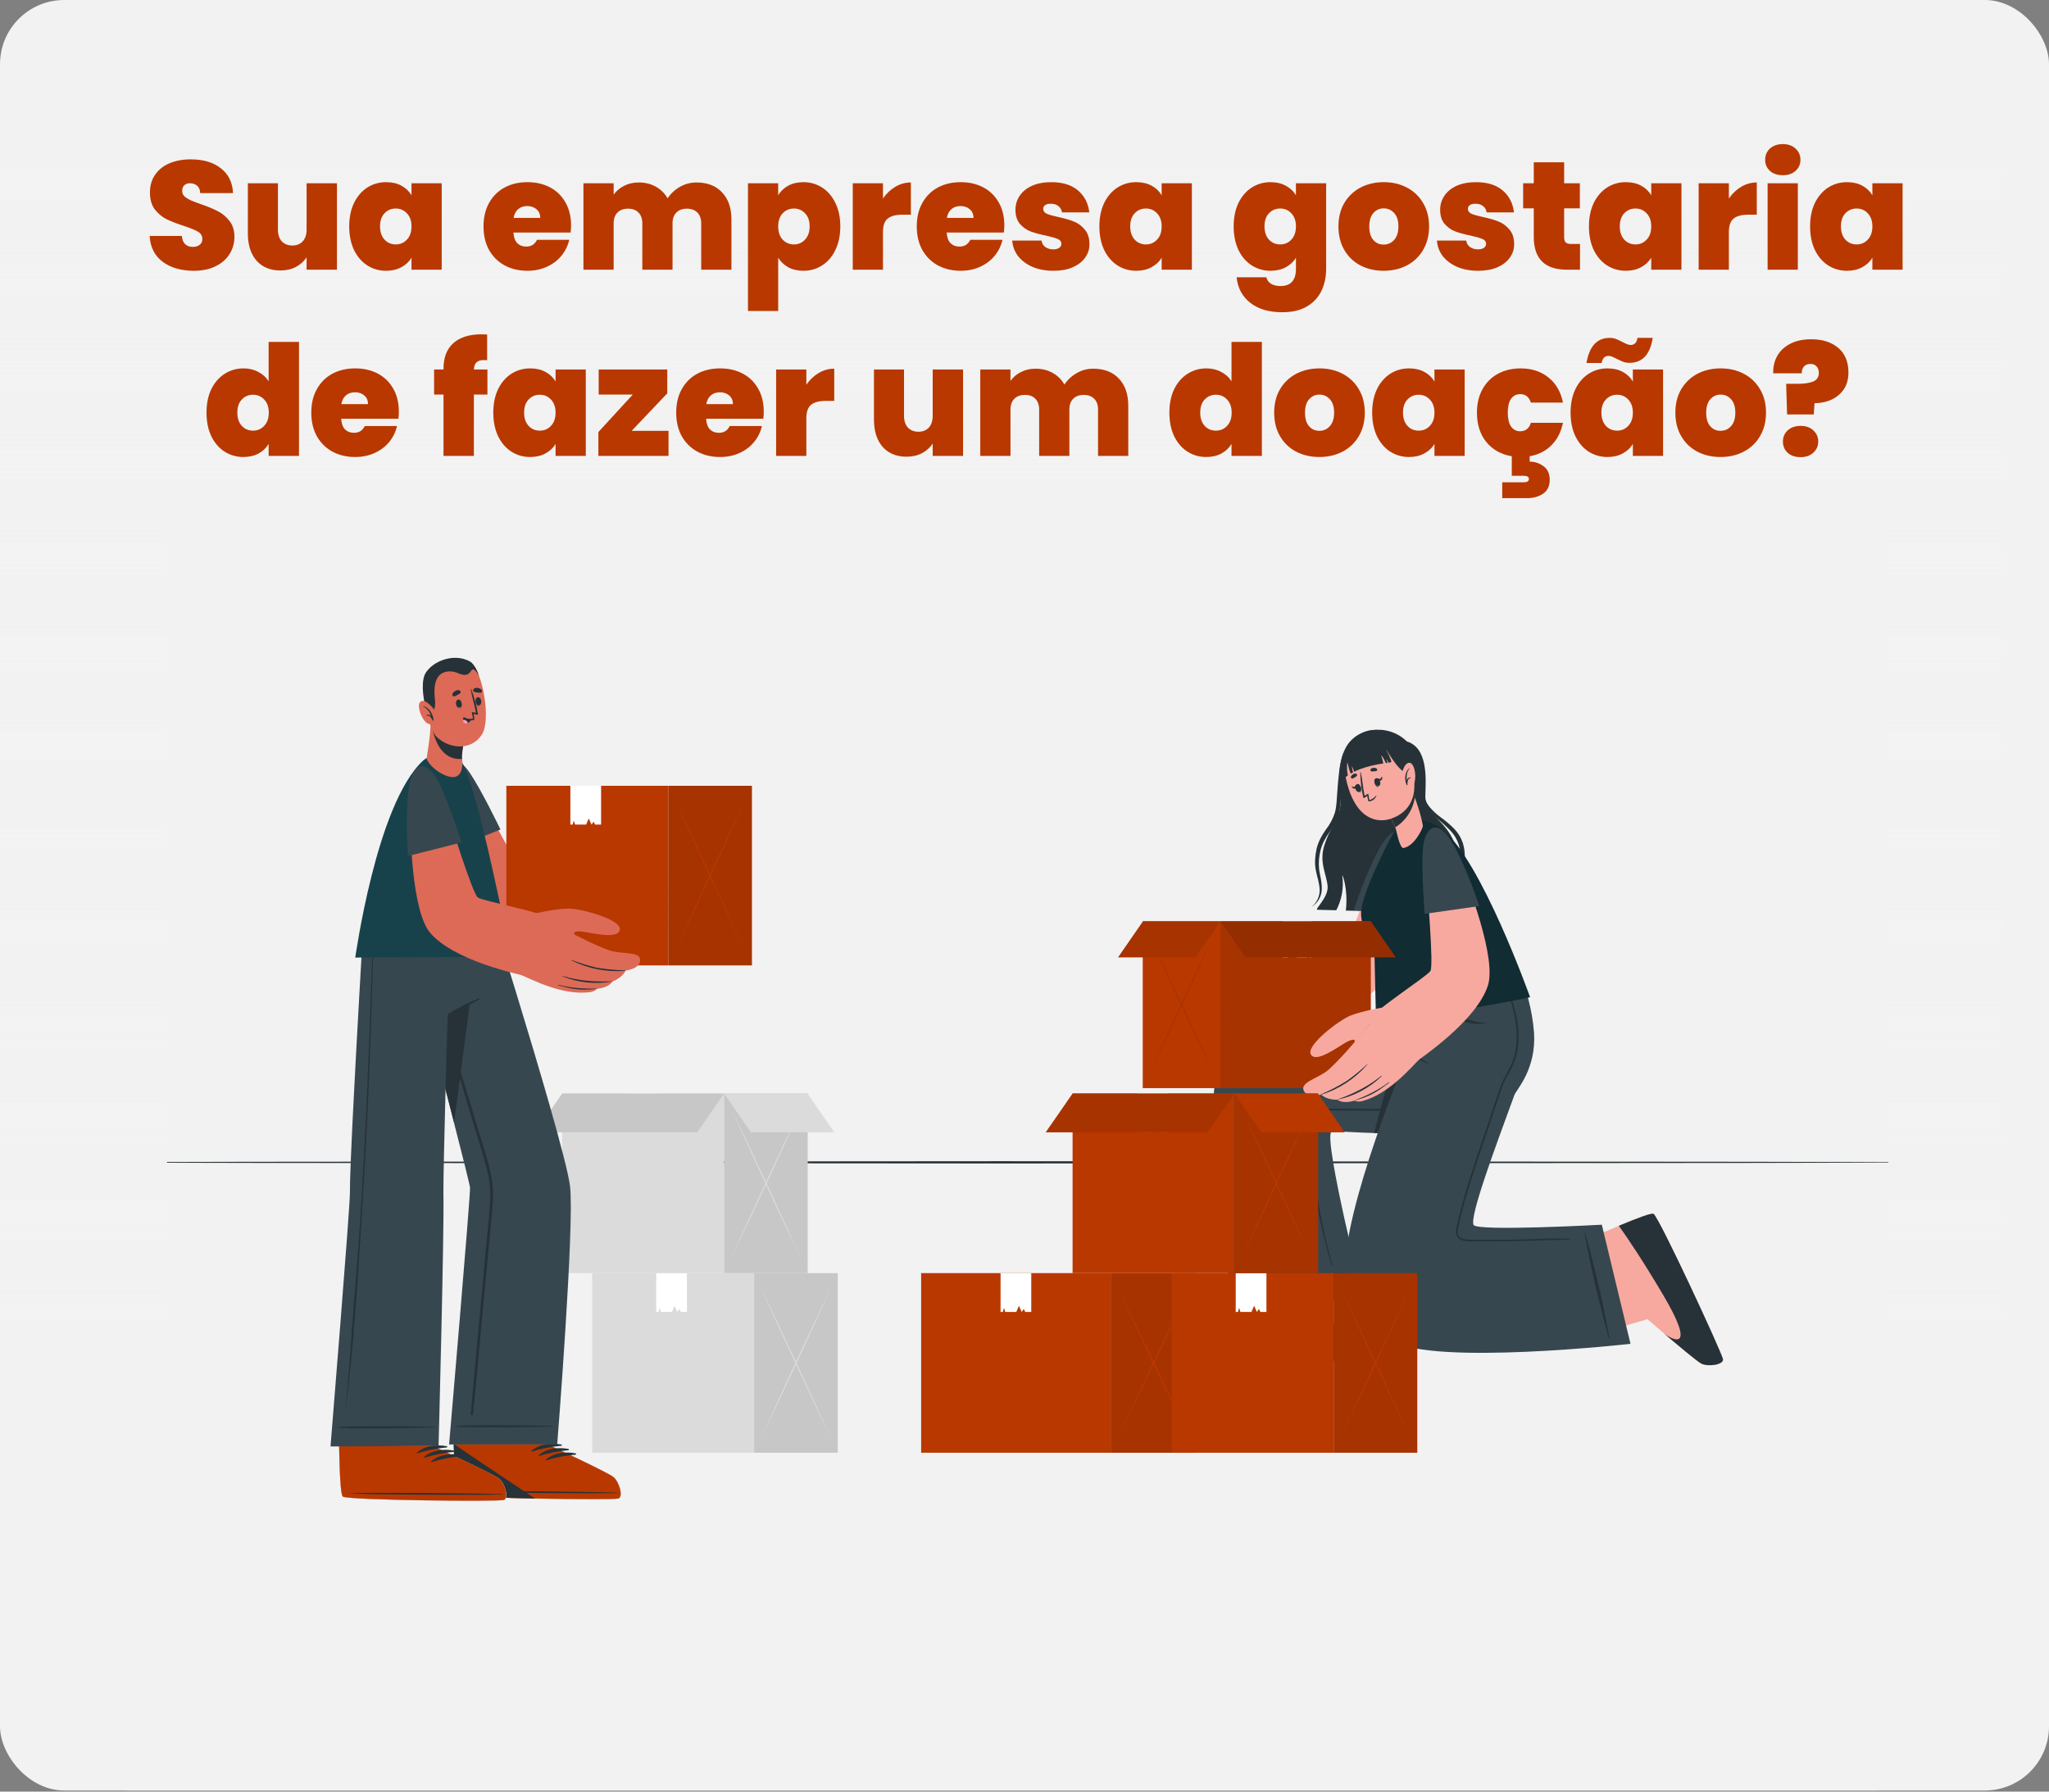 <svg width="319" height="279" viewBox="0 0 319 279" fill="none" xmlns="http://www.w3.org/2000/svg">
<rect x="0" y="0" width="319" height="279" fill="#808080" stroke="none"/>
<rect width="319" height="278.829" rx="10" fill="#F2F2F2"/>
<path d="M0 18.829H312V258.829C312 269.875 303.046 278.829 292 278.829H20C8.954 278.829 0 269.875 0 258.829V18.829Z" fill="url(#paint0_linear_36_2514)"/>
<g clip-path="url(#clip0_36_2514)">
<rect width="268" height="179" transform="translate(26 78.829)" fill="#F2F2F2"/>
<path d="M0 181.008L39.004 180.919L78.002 180.886L156 180.829L233.998 180.886L273.001 180.919L312 181.008L273.001 181.094L233.998 181.126L156 181.184L78.002 181.126L39.004 181.094L0 181.008Z" fill="#263238"/>
<path d="M185.013 212.692C185.839 212.939 209.187 212.166 210.059 211.572C210.391 211.35 210.477 207.935 210.463 203.807V203.678C210.463 202.826 207.808 188.581 207.808 188.581L192.185 189.05L195.401 204.007V204.261C195.401 204.261 186.596 208.557 185.706 209.32C184.817 210.083 184.206 212.445 185.013 212.692Z" fill="#F7A9A0"/>
<path d="M210.07 211.572C209.205 212.166 185.853 212.943 185.031 212.692C184.209 212.442 184.849 210.072 185.728 209.32C186.228 208.894 189.233 207.347 191.767 206.077C190.062 206.979 186.561 210.072 197.191 208.264C204.384 207.04 208.519 206.009 210.477 205.454C210.463 208.808 210.359 211.382 210.07 211.572Z" fill="#263238"/>
<path d="M192.249 203.696L212.192 202.031C212.192 202.031 206.153 177.931 207.239 176.302C207.715 175.586 225.999 178.972 232.942 171.44C239.292 164.549 232.942 150.637 232.942 150.637H215.79C215.79 150.637 215.973 156.68 214.926 158.892C214.475 159.841 193.843 158.029 190.43 164.262C185.892 172.586 192.249 203.696 192.249 203.696Z" fill="#37474F"/>
<path d="M209.83 198.183C207.633 198.287 205.424 198.372 203.227 198.541C201.029 198.709 198.824 198.899 196.63 199.16L194.772 199.378C194.475 199.414 194.182 199.45 193.886 199.493C193.587 199.521 193.29 199.568 192.996 199.633C192.964 199.633 192.975 199.683 192.996 199.686C193.559 199.708 194.122 199.69 194.683 199.633L196.276 199.543C197.37 199.479 198.463 199.407 199.557 199.328C201.747 199.171 203.927 198.945 206.11 198.709L209.827 198.297C209.905 198.287 209.905 198.179 209.83 198.183Z" fill="#263238"/>
<path d="M231.016 154.142C230.956 153.565 230.909 152.985 230.884 152.405C230.882 152.398 230.877 152.392 230.871 152.388C230.865 152.383 230.858 152.381 230.85 152.381C230.843 152.381 230.835 152.383 230.829 152.388C230.823 152.392 230.819 152.398 230.816 152.405C230.816 156.805 232.342 161.248 231.149 165.612C230.64 167.524 229.479 169.197 227.868 170.341C226.174 171.478 224.236 172.198 222.212 172.443C219.914 172.776 217.566 172.711 215.262 172.697L208.047 172.661H206.26C205.699 172.627 205.135 172.627 204.574 172.661C204.373 172.669 204.18 172.743 204.026 172.873C203.872 173.003 203.765 173.18 203.723 173.377C203.652 173.89 203.645 174.409 203.702 174.924C203.771 177.248 203.935 179.565 204.195 181.872C204.715 186.472 205.609 191.022 206.868 195.476C207.025 196.028 207.189 196.579 207.357 197.127C207.362 197.141 207.371 197.152 207.384 197.159C207.397 197.166 207.411 197.167 207.425 197.163C207.439 197.158 207.45 197.149 207.457 197.136C207.464 197.123 207.465 197.108 207.461 197.095C206.198 192.602 205.264 188.023 204.667 183.394C204.374 181.092 204.173 178.776 204.048 176.456C204.017 175.883 203.992 175.31 203.973 174.738C203.973 174.458 203.952 174.175 203.948 173.896C203.925 173.658 203.968 173.417 204.073 173.202C204.16 173.099 204.27 173.019 204.395 172.969C204.52 172.92 204.655 172.903 204.788 172.919C205.103 172.919 205.417 172.919 205.731 172.919H207.518L214.733 172.965C217.045 172.965 219.378 173.055 221.672 172.786C223.683 172.602 225.632 171.992 227.389 170.996C229.03 170.05 230.322 168.597 231.07 166.854C232.771 162.77 231.467 158.352 231.016 154.142Z" fill="#263238"/>
<path d="M232.942 171.44C228.654 176.094 219.989 176.581 213.914 176.452L220.865 150.651H232.942C232.942 150.651 239.292 164.548 232.942 171.44Z" fill="#263238"/>
<path d="M268.247 211.694C268.154 210.838 258.32 189.605 257.434 189.036C257.102 188.814 253.929 190.07 250.141 191.696L250.023 191.749C249.24 192.082 234.826 195.963 234.826 195.963L241.215 209.857L256.223 205.518L256.451 205.403C256.451 205.403 263.841 211.847 264.884 212.367C265.928 212.886 268.347 212.549 268.247 211.694Z" fill="#F7A9A0"/>
<path d="M252.028 190.883C254.936 189.669 257.159 188.839 257.434 189.025C258.324 189.594 268.154 210.824 268.247 211.679C268.34 212.535 265.914 212.871 264.877 212.352C264.245 212.034 261.25 209.517 259.006 207.602C260.611 208.862 264.113 210.405 258.871 201.555C255.637 196.106 253.364 192.752 252.028 190.883Z" fill="#263238"/>
<path d="M215.908 150.637C215.908 150.637 216.173 158.96 217.42 163.059C217.42 163.059 218.778 163.775 219.185 164.03C219.185 164.03 208.865 188.785 209.451 198.312C209.644 201.433 213.175 206.563 216.741 208.787C223.051 212.725 253.846 209.27 253.846 209.27L249.38 190.718C249.38 190.718 229.909 191.792 229.416 190.751C228.79 189.412 232.667 178.997 235.765 170.538C236.076 169.682 239.192 166.532 238.828 160.825C238.55 157.296 237.643 153.845 236.148 150.637H215.908Z" fill="#37474F"/>
<path d="M219.149 161.119C219.11 160.528 219.067 159.937 219.014 159.35C218.896 158.008 218.756 156.662 218.52 155.334C218.52 155.23 218.356 155.269 218.367 155.369C218.456 156.411 218.574 157.453 218.674 158.495C218.774 159.537 218.896 160.575 218.914 161.613C218.914 161.924 218.914 162.454 218.513 162.54C217.999 162.658 217.756 161.978 217.634 161.609C217.338 160.682 217.122 159.731 216.987 158.767C216.816 157.693 216.727 156.565 216.63 155.462C216.63 155.423 216.559 155.43 216.559 155.462C216.559 157.65 216.584 159.937 217.398 162.003C217.457 162.215 217.572 162.408 217.731 162.56C217.891 162.712 218.088 162.818 218.302 162.866C218.302 162.866 218.302 162.866 218.324 162.866C218.345 162.866 218.324 162.891 218.324 162.905C218.324 162.92 218.349 163.027 218.36 163.088C218.367 163.14 218.377 163.191 218.392 163.242C218.413 163.349 218.428 163.457 218.453 163.56C218.456 163.579 218.467 163.595 218.481 163.607C218.496 163.619 218.514 163.626 218.533 163.626C218.552 163.626 218.57 163.619 218.585 163.607C218.599 163.595 218.609 163.579 218.613 163.56C218.627 163.556 218.638 163.547 218.646 163.535C218.653 163.524 218.657 163.51 218.656 163.496C218.647 163.283 218.6 163.073 218.517 162.877C218.643 162.851 218.76 162.793 218.858 162.71C218.956 162.627 219.032 162.521 219.078 162.401C219.203 161.985 219.228 161.546 219.149 161.119Z" fill="#263238"/>
<path d="M217.577 163.067C219.248 163.762 220.856 164.6 222.383 165.573C222.444 165.608 222.383 165.705 222.333 165.673C220.711 164.882 219.053 164.123 217.477 163.242C217.463 163.225 217.454 163.204 217.452 163.182C217.45 163.16 217.455 163.138 217.466 163.119C217.476 163.1 217.493 163.085 217.513 163.075C217.533 163.066 217.555 163.063 217.577 163.067Z" fill="#263238"/>
<path d="M231.345 159.261C230.924 159.262 230.503 159.228 230.087 159.161C229.73 159.093 229.351 158.989 228.994 158.885C228.318 158.685 227.497 158.448 227.003 157.911C226.526 157.326 226.145 156.669 225.874 155.964C225.536 155.226 225.312 154.442 225.21 153.637C225.211 153.632 225.212 153.628 225.211 153.623C225.211 153.619 225.209 153.614 225.206 153.61C225.204 153.607 225.2 153.604 225.196 153.601C225.192 153.599 225.187 153.598 225.183 153.598C225.178 153.598 225.174 153.599 225.17 153.601C225.166 153.604 225.162 153.607 225.159 153.61C225.157 153.614 225.155 153.619 225.155 153.623C225.154 153.628 225.154 153.632 225.156 153.637C225.207 154.469 225.345 155.293 225.567 156.096C225.691 156.496 225.846 156.886 226.028 157.263C226.193 157.641 226.413 157.992 226.682 158.305C227.225 158.896 228.111 159.182 228.879 159.336C229.699 159.486 230.54 159.486 231.359 159.336C231.413 159.343 231.395 159.261 231.345 159.261Z" fill="#263238"/>
<path d="M244.331 192.881C240.086 192.802 238.11 193.063 233.861 193.067H229.055C228.683 193.077 228.311 193.043 227.947 192.967C227.609 192.909 227.305 192.728 227.093 192.458C226.811 192.036 226.961 191.499 227.061 191.026C227.272 190.027 227.515 189.032 227.775 188.044C228.847 184.024 230.241 180.097 231.556 176.151L233.586 170.065C233.754 169.571 233.918 169.077 234.125 168.598C234.322 168.159 234.545 167.734 234.793 167.323C235.271 166.535 235.657 165.694 235.944 164.817C237.095 161.033 235.991 157.117 234.647 153.547C234.465 153.068 234.29 152.591 234.082 152.115C234.082 152.083 234.018 152.115 234.032 152.133C235.254 155.903 236.716 159.823 235.894 163.843C235.703 164.789 235.372 165.702 234.911 166.55C234.676 166.983 234.418 167.402 234.197 167.835C233.967 168.278 233.769 168.736 233.604 169.206C232.889 171.204 232.246 173.234 231.574 175.249C230.23 179.252 228.819 183.247 227.7 187.321C227.422 188.334 227.164 189.354 226.936 190.382C226.768 191.141 226.389 192.172 227.046 192.798C227.529 193.257 228.29 193.314 228.919 193.318C229.991 193.318 231.038 193.318 232.096 193.318C236.405 193.318 243.813 193.045 244.345 193.035C244.365 193.033 244.384 193.023 244.397 193.007C244.41 192.991 244.417 192.971 244.415 192.951C244.413 192.93 244.403 192.911 244.387 192.898C244.371 192.885 244.351 192.879 244.331 192.881Z" fill="#263238"/>
<path d="M250.577 208.425C250.159 206.259 249.762 204.082 249.283 201.927C248.804 199.772 248.283 197.613 247.725 195.483C247.568 194.878 247.404 194.277 247.243 193.672C247.169 193.385 247.09 193.099 247.007 192.813C246.935 192.519 246.847 192.23 246.743 191.946C246.743 191.918 246.689 191.946 246.689 191.964C246.749 192.524 246.847 193.079 246.982 193.625C247.089 194.152 247.189 194.674 247.296 195.197C247.518 196.271 247.745 197.345 247.979 198.419C248.447 200.567 248.983 202.715 249.526 204.831C249.838 206.041 250.152 207.25 250.466 208.457C250.484 208.493 250.591 208.479 250.577 208.425Z" fill="#263238"/>
<path d="M205.113 141.676L208.04 141.751C208.899 140.101 209.228 138.225 208.98 136.381C208.93 135.955 209.927 138.39 209.526 141.801C212.617 141.88 216.82 141.984 220.493 142.038C220.564 140.606 220.697 139.274 220.697 139.274C220.813 140.216 221.011 141.145 221.29 142.052L222.758 142.073C222.738 140.031 222.83 137.988 223.034 135.955C223.298 138.086 223.91 140.159 224.845 142.091C227.175 142.091 228.712 142.066 228.612 141.955C225.088 137.899 227.672 135.569 226.675 131.999C225.474 127.725 221.797 127.041 221.908 123.83C221.994 121.216 222.323 116.476 219.028 115.46C218.137 114.585 217.009 113.992 215.785 113.756C214.56 113.52 213.293 113.651 212.142 114.132C206.932 116.122 208.987 124.184 208.629 125.824C208.122 128.162 207.007 128.989 206.175 131.656C205.342 134.323 206.532 136.152 206.689 137.985C206.846 139.818 204.527 141.672 205.113 141.676Z" fill="#263238"/>
<path d="M228.715 141.361C228.235 140.655 227.854 139.885 227.586 139.073C227.322 138.279 227.436 137.462 227.586 136.621C227.773 135.768 227.916 134.907 228.015 134.04C228.112 133.134 228.026 132.219 227.761 131.348C227.478 130.477 226.999 129.683 226.36 129.028C225.741 128.405 225.072 127.835 224.359 127.324C223.67 126.833 223.047 126.255 222.508 125.602C221.992 124.923 221.669 124.116 221.576 123.268C221.542 124.152 221.777 125.025 222.247 125.774C222.744 126.505 223.346 127.159 224.034 127.714C224.691 128.251 225.313 128.829 225.896 129.447C226.447 130.051 226.862 130.768 227.111 131.548C227.339 132.338 227.421 133.163 227.354 133.983C227.304 134.817 227.146 135.658 227.036 136.524C226.973 136.965 226.944 137.411 226.95 137.856C226.967 138.313 227.067 138.763 227.243 139.184C227.599 139.992 228.098 140.73 228.715 141.361Z" fill="#263238"/>
<path d="M209.194 117.11C208.829 118.116 208.589 119.163 208.479 120.228C208.347 121.302 208.265 122.351 208.193 123.411L208.079 124.993C208.048 125.503 207.968 126.009 207.84 126.504C207.529 127.482 207.045 128.397 206.41 129.203C206.096 129.648 205.812 130.113 205.56 130.596C205.308 131.092 205.112 131.616 204.977 132.157C204.859 132.693 204.783 133.237 204.749 133.786C204.709 134.337 204.738 134.891 204.835 135.436C204.931 135.984 205.081 136.51 205.21 137.004C205.34 137.506 205.422 138.019 205.453 138.536C205.468 139.055 205.36 139.571 205.137 140.039C204.914 140.508 204.582 140.917 204.17 141.232C204.641 140.951 205.035 140.557 205.316 140.086C205.597 139.615 205.757 139.081 205.781 138.533C205.793 137.989 205.749 137.445 205.649 136.911C205.556 136.377 205.424 135.865 205.367 135.357C205.262 134.338 205.344 133.307 205.61 132.318C205.745 131.83 205.929 131.357 206.16 130.907C206.404 130.451 206.678 130.012 206.982 129.593C207.279 129.157 207.586 128.709 207.85 128.222C208.12 127.733 208.328 127.213 208.469 126.672C208.593 126.134 208.663 125.585 208.679 125.032C208.708 124.499 208.719 123.958 208.729 123.436C208.751 122.362 208.762 121.313 208.812 120.257C208.832 119.197 208.96 118.143 209.194 117.11Z" fill="#263238"/>
<path d="M219.174 132.597C219.228 138.476 218.245 148.142 215.74 152.287C213.743 155.61 204.509 160.879 199.535 162.254C197.781 162.737 196.905 155.42 197.749 153.626C198.267 152.552 208.583 148.331 209.541 146.896C210.995 144.719 212.978 137.552 215.154 132.261C216.319 129.486 219.142 128.949 219.174 132.597Z" fill="#F7A9A0"/>
<path d="M200.836 151.965C200.836 151.965 198.081 151.632 196.837 151.754C195.594 151.876 191.12 154.034 191.545 155.026C192.074 156.308 194.897 155.57 196.23 155.026C196.23 155.026 197.456 157.99 199.596 157.89C201.736 157.79 200.836 151.965 200.836 151.965Z" fill="#F7A9A0"/>
<path d="M201.168 161.642C200.196 162.078 195.572 163.682 194.182 163.84C192.792 163.997 188.772 164.158 188.544 163.124C188.315 162.089 189.491 161.928 189.491 161.928C189.491 161.928 187.779 161.727 187.647 160.646C187.515 159.565 189.348 159.408 189.348 159.408C189.348 159.408 187.607 159.071 187.561 157.976C187.515 156.88 189.376 157.038 189.376 157.038C189.376 157.038 187.768 156.805 188.101 155.888C188.497 154.789 191.41 155.552 192.928 155.262C193.286 155.198 199.821 153.433 199.821 153.433L201.168 161.642Z" fill="#F7A9A0"/>
<path d="M204.545 160.281C202.937 161.083 201.263 161.745 199.542 162.261C197.756 162.895 195.169 163.725 194.182 163.836C192.796 163.994 188.772 164.155 188.544 163.12C188.315 162.086 189.491 161.925 189.491 161.925C189.491 161.925 187.779 161.724 187.647 160.643C187.543 159.805 188.626 159.522 189.115 159.437C189.087 159.404 189.098 159.361 189.151 159.354C188.697 159.232 187.597 158.842 187.55 157.983C187.504 157.124 188.622 157.038 189.133 157.038C189.143 157.033 189.154 157.031 189.165 157.031C189.177 157.031 189.188 157.033 189.198 157.038H189.219H189.358C189.358 157.038 187.75 156.805 188.083 155.889C188.39 155.033 190.227 155.305 191.738 155.33C191.653 155.244 191.585 155.142 191.538 155.03C191.127 154.038 195.59 151.879 196.83 151.757C198.043 151.721 199.257 151.778 200.461 151.929C200.818 151.743 201.193 151.553 201.583 151.356L204.545 160.281Z" fill="#DBDBDB"/>
<path d="M189.205 157.024C191.349 157.578 192.382 157.45 194.458 156.784C194.497 156.784 194.526 156.827 194.486 156.845C192.514 157.682 191.238 158.033 189.173 157.127C189.073 157.081 189.101 156.998 189.205 157.024Z" fill="#263238"/>
<path d="M189.18 159.347C191.456 159.726 192.578 159.598 194.801 159.061C194.833 159.061 194.851 159.104 194.819 159.114C192.675 159.83 191.402 160.145 189.176 159.472C189.076 159.433 189.073 159.329 189.18 159.347Z" fill="#263238"/>
<path d="M189.601 161.885C191.835 162.096 193.071 162.007 195.165 161.205C195.175 161.201 195.186 161.201 195.196 161.205C195.206 161.209 195.214 161.216 195.219 161.226C195.223 161.236 195.223 161.248 195.219 161.258C195.215 161.268 195.207 161.276 195.197 161.28C193.143 162.308 191.599 162.429 189.605 161.953C189.469 161.917 189.462 161.885 189.601 161.885Z" fill="#263238"/>
<path d="M191.803 155.33C193.128 156.15 194.833 155.33 196.166 154.893C196.185 154.887 196.206 154.885 196.227 154.887C196.247 154.89 196.267 154.898 196.284 154.91C196.301 154.922 196.315 154.937 196.325 154.956C196.335 154.974 196.34 154.994 196.341 155.015C196.938 156.225 198.127 157.754 199.532 157.965C199.54 157.965 199.549 157.968 199.555 157.974C199.561 157.981 199.564 157.989 199.564 157.997C199.564 158.006 199.561 158.014 199.555 158.02C199.549 158.026 199.54 158.029 199.532 158.029C197.995 158.008 196.702 156.597 196.134 155.234C194.772 155.695 193.025 156.451 191.796 155.344C191.803 155.337 191.803 155.327 191.803 155.33Z" fill="#263238"/>
<path d="M210.781 141.705L219.289 142.882C219.289 142.882 219.775 136.353 219.542 132.919C219.31 129.486 217.313 127.549 214.758 132.146C212.589 136.037 210.781 141.705 210.781 141.705Z" fill="#37474F"/>
<path d="M213.957 147.297L214.236 159.401C214.236 159.401 233.496 156.433 238.21 155.287C238.21 155.287 230.595 133.864 224.524 129.153C221.461 126.801 218.495 127.517 216.905 129.79C216.502 130.367 212.003 139.023 211.903 142.055C211.788 144.733 213.957 147.297 213.957 147.297Z" fill="#112C32"/>
<path d="M221.526 128.591C221.526 128.985 220.214 131.788 218.481 132.057C217.917 132.143 217.313 129.075 217.313 129.075L217.216 128.86L215.869 125.835L219.085 122.695L219.56 122.269C219.56 122.269 219.875 123.121 220.254 124.188C220.271 124.238 220.289 124.285 220.307 124.338C220.325 124.392 220.354 124.453 220.371 124.51C220.432 124.668 220.489 124.832 220.547 124.993C220.604 125.155 220.632 125.237 220.672 125.369C220.711 125.502 220.757 125.627 220.8 125.76C221.106 126.686 221.349 127.632 221.526 128.591Z" fill="#F7A9A0"/>
<path d="M220.268 124.188C220.125 125.138 219.778 126.047 219.251 126.85C218.725 127.654 218.03 128.333 217.216 128.842L215.869 125.817L219.085 122.677L219.56 122.251C219.56 122.251 219.889 123.121 220.268 124.188Z" fill="#263238"/>
<path d="M209.973 122.863C211.781 128.384 215.287 127.922 216.477 127.517C217.549 127.159 221.183 125.81 219.953 120.128C218.724 114.447 215.587 113.555 213.078 114.25C210.57 114.944 208.161 117.346 209.973 122.863Z" fill="#F7A9A0"/>
<path d="M210.598 121.234C210.723 121.177 210.827 121.102 210.956 121.034C211.087 120.98 211.198 120.884 211.27 120.762C211.285 120.719 211.286 120.672 211.271 120.629C211.257 120.585 211.229 120.548 211.192 120.522C211.109 120.482 211.018 120.465 210.927 120.472C210.836 120.48 210.748 120.512 210.673 120.565C210.509 120.65 210.382 120.793 210.316 120.966C210.306 121.004 210.306 121.045 210.317 121.083C210.328 121.122 210.349 121.157 210.378 121.184C210.406 121.212 210.442 121.231 210.481 121.24C210.52 121.248 210.56 121.247 210.598 121.234Z" fill="#263238"/>
<path d="M214.243 120.078C214.112 120.1 213.979 120.116 213.847 120.124C213.708 120.159 213.562 120.147 213.432 120.088C213.394 120.063 213.366 120.025 213.352 119.982C213.338 119.938 213.338 119.892 213.353 119.849C213.396 119.768 213.46 119.701 213.538 119.653C213.616 119.606 213.705 119.581 213.796 119.58C213.98 119.547 214.168 119.584 214.325 119.684C214.361 119.708 214.388 119.743 214.404 119.783C214.42 119.822 214.423 119.866 214.415 119.908C214.406 119.95 214.385 119.989 214.354 120.019C214.324 120.049 214.285 120.069 214.243 120.078Z" fill="#263238"/>
<path d="M213.957 121.714C213.957 121.714 213.993 121.714 213.997 121.739C214.1 122.122 214.282 122.541 214.661 122.566V122.587C214.236 122.655 214 122.093 213.957 121.714Z" fill="#263238"/>
<path d="M214.182 121.216C214.779 120.987 215.194 122.194 214.643 122.408C214.093 122.623 213.686 121.41 214.182 121.216Z" fill="#263238"/>
<path d="M214.443 121.198C214.572 121.231 214.715 121.316 214.847 121.284C214.979 121.252 215.065 121.084 215.122 120.926C215.122 120.926 215.122 120.926 215.147 120.926C215.204 121.031 215.218 121.153 215.189 121.268C215.159 121.383 215.087 121.482 214.986 121.546C214.772 121.657 214.54 121.506 214.4 121.295C214.375 121.263 214.39 121.184 214.443 121.198Z" fill="#263238"/>
<path d="M211.774 122.373C211.774 122.373 211.753 122.401 211.774 122.416C211.921 122.774 212.021 123.232 211.728 123.49C211.728 123.49 211.728 123.515 211.728 123.507C212.11 123.293 211.971 122.698 211.774 122.373Z" fill="#263238"/>
<path d="M211.306 122.101C210.688 122.269 211.066 123.49 211.638 123.332C212.21 123.175 211.813 121.961 211.306 122.101Z" fill="#263238"/>
<path d="M211.077 122.261C210.999 122.355 210.941 122.501 210.827 122.544C210.713 122.587 210.559 122.494 210.434 122.394C210.498 122.63 210.652 122.849 210.888 122.824C211.124 122.798 211.191 122.555 211.177 122.304C211.159 122.276 211.099 122.222 211.077 122.261Z" fill="#263238"/>
<path d="M212.857 123.937C212.908 124.224 212.974 124.509 213.053 124.789C213.053 124.814 213.128 124.789 213.218 124.789C213.46 124.757 213.688 124.657 213.877 124.503C214.067 124.348 214.209 124.143 214.29 123.912C214.29 123.88 214.258 123.866 214.24 123.887C213.98 124.233 213.615 124.484 213.2 124.603C213.157 124.535 213.05 123.59 213.007 123.601C212.808 123.687 212.621 123.8 212.453 123.937C212.189 122.724 212.124 121.474 211.849 120.268C211.847 120.26 211.842 120.253 211.835 120.248C211.828 120.243 211.82 120.24 211.812 120.24C211.803 120.24 211.795 120.243 211.788 120.248C211.782 120.253 211.777 120.26 211.774 120.268C211.801 121.608 211.963 122.941 212.256 124.249C212.289 124.381 212.764 124.002 212.857 123.937Z" fill="#263238"/>
<path d="M219.507 120.393C218.188 120.923 216.041 117.085 215.783 116.612C215.93 116.92 216.705 118.549 216.609 118.667C216.468 118.728 216.318 118.763 216.166 118.771C216.079 118.574 215.976 118.383 215.858 118.202C215.808 118.112 215.912 118.413 216.019 118.793L215.748 118.832C215.576 118.404 215.349 118.001 215.072 117.633C214.965 117.497 215.233 118.213 215.354 118.893C214.101 119.058 212.871 119.361 211.685 119.799C211.352 119.931 211.074 120.056 210.834 120.178C210.723 119.871 210.597 119.57 210.455 119.276C210.49 119.613 210.556 119.946 210.652 120.271L210.295 120.465C209.959 119.791 209.802 118.549 209.766 118.764C209.668 119.426 209.696 120.1 209.848 120.751C209.423 121.052 209.333 121.198 209.266 121.084C208.81 119.667 208.87 118.135 209.437 116.759C210.388 114.504 213.461 112.682 216.33 114.253C216.33 114.253 218.27 114.572 219.189 116.043C220.107 117.515 220.271 120.085 219.507 120.393Z" fill="#263238"/>
<path d="M218.142 120.93C218.142 120.93 218.499 118.742 219.425 118.782C220.35 118.821 220.65 121.614 219.939 122.362C219.855 122.467 219.75 122.554 219.631 122.616C219.511 122.679 219.381 122.716 219.246 122.725C219.112 122.735 218.977 122.716 218.851 122.671C218.724 122.625 218.608 122.554 218.51 122.462L218.142 120.93Z" fill="#F7A9A0"/>
<path d="M219.489 119.591C219.489 119.591 219.514 119.591 219.489 119.612C218.999 120.153 218.953 120.876 219.01 121.571C219.016 121.492 219.038 121.416 219.076 121.347C219.114 121.279 219.166 121.219 219.23 121.173C219.293 121.126 219.365 121.095 219.442 121.079C219.519 121.064 219.598 121.065 219.675 121.084C219.696 121.084 219.692 121.119 219.675 121.123C219.551 121.141 219.437 121.196 219.346 121.282C219.256 121.368 219.195 121.48 219.171 121.603C219.13 121.808 219.112 122.017 219.117 122.226C219.117 122.294 219.003 122.315 218.992 122.226C218.603 121.456 218.696 120.074 219.489 119.591Z" fill="#263238"/>
<path d="M213.414 143.47H189.998V169.446H213.414V143.47Z" fill="#B93800"/>
<path opacity="0.1" d="M213.414 143.47H189.998V169.446H213.414V143.47Z" fill="black"/>
<path d="M177.909 169.45H189.998V143.473H177.909V169.45Z" fill="#B93800"/>
<path d="M199.718 149.083H200.214H200.586L200.8 148.65L201.097 149.083L201.501 148.195L201.883 149.083H202.98H203.48L203.662 148.489L203.83 149.083H204.156V143.47H199.718V149.083Z" fill="white"/>
<g opacity="0.1">
<path d="M178.742 167.66C179.635 165.813 180.523 163.96 181.404 162.1L184.027 156.516L186.614 150.906C187.474 149.03 188.325 147.149 189.165 145.264C188.27 147.111 187.382 148.964 186.503 150.823L183.881 156.412L181.29 162.022C180.437 163.895 179.588 165.775 178.742 167.66Z" fill="black"/>
<path d="M178.742 145.26C179.583 147.148 180.432 149.027 181.29 150.898L183.881 156.515L186.503 162.104C187.382 163.96 188.27 165.814 189.165 167.663C188.322 165.778 187.472 163.897 186.614 162.021L184.027 156.411L181.404 150.823C180.525 148.964 179.638 147.109 178.742 145.26Z" fill="black"/>
</g>
<path d="M217.298 149.087H193.886L190.002 143.47H213.414L217.298 149.087Z" fill="#B93800"/>
<g opacity="0.2">
<path d="M217.298 149.087H193.886L190.002 143.47H213.414L217.298 149.087Z" fill="black"/>
</g>
<path d="M186.114 149.09H174.061L177.945 143.47H190.002L186.114 149.09Z" fill="#B93800"/>
<path opacity="0.1" d="M186.114 149.09H174.061L177.945 143.47H190.002L186.114 149.09Z" fill="black"/>
<path d="M226.464 132.733C228.858 138.078 232.996 149.366 231.638 153.497C229.852 158.907 221.658 164.52 219.239 166.192C218.167 166.908 212.939 160.185 213.261 158.849C213.582 157.514 222.165 152.08 222.694 151.203C223.223 150.325 222.248 139.081 221.869 134.122C221.376 127.875 224.42 128.212 226.464 132.733Z" fill="#F7A9A0"/>
<path d="M210.82 162.451C211.106 161.86 210.799 161.706 209.748 162.215C208.697 162.723 205.003 165.626 204.102 164.244C203.202 162.863 208.483 158.849 210.284 158.137C212.085 157.425 215.254 156.902 215.254 156.902C214.39 157.89 212.503 160.489 210.82 162.451Z" fill="#F7A9A0"/>
<path d="M221.776 164.087C219.221 166.783 216.201 170.291 212.178 171.444C211.735 171.583 211.258 171.569 210.824 171.404C209.037 171.952 208.229 171.268 208.229 171.268C206.403 171.268 205.685 170.456 205.685 170.456C205.685 170.456 203.57 171.079 202.984 169.861C202.319 168.497 205.417 167.892 206.914 166.514C210.352 163.36 214.358 157.922 215.258 156.902L221.776 164.087Z" fill="#F7A9A0"/>
<path d="M212.839 165.744C211.843 166.678 210.784 167.541 209.669 168.329C208.399 169.118 207.072 169.811 205.699 170.402C205.69 170.405 205.683 170.412 205.679 170.421C205.675 170.429 205.675 170.439 205.678 170.448C205.681 170.457 205.688 170.465 205.697 170.469C205.705 170.473 205.715 170.473 205.724 170.47C208.489 169.591 210.961 167.971 212.871 165.784C212.925 165.741 212.885 165.698 212.839 165.744Z" fill="#263238"/>
<path d="M215.029 167.545C213.979 168.372 212.121 169.818 208.201 171.229C208.201 171.229 208.201 171.258 208.201 171.254C210.787 170.703 213.17 169.443 215.083 167.613C215.144 167.538 215.112 167.491 215.029 167.545Z" fill="#263238"/>
<path d="M216.208 168.537C214.368 169.876 213.035 170.488 210.827 171.401C210.827 171.401 210.827 171.43 210.827 171.422C213.446 170.66 214.311 170.084 216.255 168.601C216.33 168.541 216.28 168.483 216.208 168.537Z" fill="#263238"/>
<path d="M230.302 141.1L221.797 142.31C221.797 142.31 221.286 135.783 221.508 132.35C221.729 128.917 223.72 126.98 226.289 131.555C228.472 135.443 230.302 141.1 230.302 141.1Z" fill="#37474F"/>
<path d="M172.914 198.258H143.409V226.228H172.914V198.258Z" fill="#B93800"/>
<path d="M186.303 198.258H172.914V226.232H186.303V198.258Z" fill="#B93800"/>
<path opacity="0.1" d="M186.303 198.258H172.914V226.232H186.303V198.258Z" fill="black"/>
<path d="M185.371 224.306C184.377 222.316 183.395 220.32 182.423 218.32L179.517 212.302L176.659 206.259C175.706 204.245 174.764 202.216 173.832 200.173C174.826 202.161 175.808 204.157 176.78 206.159L179.685 212.173L182.544 218.217C183.504 220.245 184.446 222.275 185.371 224.306Z" fill="#B93800"/>
<path d="M185.371 200.191C184.439 202.22 183.498 204.248 182.548 206.277L179.689 212.32L176.795 218.32C175.823 220.322 174.84 222.318 173.847 224.306C174.778 222.272 175.72 220.244 176.673 218.22L179.532 212.177L182.437 206.162C183.406 204.165 184.384 202.174 185.371 200.191Z" fill="#B93800"/>
<path d="M160.554 204.304H160.018H159.618L159.389 203.839L159.067 204.304L158.631 203.345L158.22 204.304H157.038H156.502L156.305 203.664L156.123 204.304H155.773V198.258H160.554V204.304Z" fill="white"/>
<path d="M207.632 198.258H182.423V226.228H207.632V198.258Z" fill="#B93800"/>
<path d="M220.65 198.258H207.632V226.228H220.65V198.258Z" fill="#B93800"/>
<path opacity="0.1" d="M220.65 198.258H207.632V226.228H220.65V198.258Z" fill="black"/>
<path d="M197.166 204.304H196.634H196.23L196.001 203.839L195.683 204.304L195.247 203.345L194.833 204.304H193.654H193.114L192.921 203.664L192.739 204.304H192.385V198.258H197.166V204.304Z" fill="white"/>
<path d="M219.753 224.302C218.788 222.314 217.836 220.319 216.895 218.316L214.072 212.302L211.274 206.277C210.352 204.258 209.437 202.229 208.529 200.191C209.494 202.179 210.447 204.174 211.388 206.177L214.211 212.191L217.002 218.234C217.928 220.251 218.846 222.274 219.753 224.302Z" fill="#B93800"/>
<path d="M219.753 200.191C218.846 202.22 217.931 204.248 217.009 206.277L214.218 212.32L211.395 218.334C210.442 220.339 209.489 222.334 208.536 224.32C209.444 222.291 210.359 220.263 211.281 218.234L214.072 212.191L216.895 206.177C217.835 204.169 218.788 202.174 219.753 200.191Z" fill="#B93800"/>
<path d="M192.196 170.287H166.986V198.258H192.196V170.287Z" fill="#B93800"/>
<path d="M205.213 170.287H192.196V198.258H205.213V170.287Z" fill="#B93800"/>
<path opacity="0.1" d="M205.213 170.287H192.196V198.258H205.213V170.287Z" fill="black"/>
<path d="M181.729 176.334H181.197H180.793L180.564 175.868L180.246 176.334L179.81 175.374L179.396 176.334H178.217H177.677L177.484 175.693L177.302 176.334H176.952V170.287H181.729V176.334Z" fill="white"/>
<path d="M204.309 196.332C203.356 194.344 202.403 192.348 201.451 190.346L198.628 184.332L195.837 178.289C194.915 176.27 194 174.241 193.093 172.203C194.045 174.191 194.998 176.186 195.951 178.188L198.774 184.203L201.565 190.246C202.492 192.275 203.406 194.303 204.309 196.332Z" fill="#B93800"/>
<path d="M204.309 172.217C203.402 174.245 202.487 176.274 201.565 178.303L198.774 184.346L195.951 190.36C194.998 192.365 194.045 194.36 193.093 196.346C194 194.317 194.915 192.289 195.837 190.26L198.628 184.217L201.451 178.203C202.403 176.198 203.356 174.203 204.309 172.217Z" fill="#B93800"/>
<path d="M162.798 176.337H188.008L192.192 170.287H166.986L162.798 176.337Z" fill="#B93800"/>
<path opacity="0.1" d="M162.798 176.337H188.008L192.192 170.287H166.986L162.798 176.337Z" fill="black"/>
<path d="M196.377 176.337H209.358L205.174 170.287H192.192L196.377 176.337Z" fill="#B93800"/>
<path d="M117.409 198.261H92.2V226.232H117.409V198.261Z" fill="#DBDBDB"/>
<path d="M130.427 198.261H117.409V226.232H130.427V198.261Z" fill="#C7C7C7"/>
<path d="M106.943 204.304H106.411H106.01L105.782 203.839L105.46 204.304L105.024 203.345L104.613 204.304H103.43H102.894L102.698 203.663L102.516 204.304H102.166V198.261H106.943V204.304Z" fill="white"/>
<path d="M129.53 224.306C128.577 222.315 127.624 220.32 126.671 218.32L123.849 212.302L121.051 206.277C120.126 204.263 119.21 202.234 118.303 200.191C119.268 202.179 120.22 204.174 121.161 206.177L123.988 212.191L126.775 218.234C127.707 220.251 128.625 222.275 129.53 224.306Z" fill="#DBDBDB"/>
<path d="M129.53 200.191C128.625 202.22 127.71 204.248 126.786 206.277L123.999 212.32L121.172 218.338C120.219 220.34 119.266 222.336 118.313 224.324C119.221 222.29 120.137 220.262 121.061 218.238L123.849 212.195L126.672 206.18C127.615 204.175 128.568 202.179 129.53 200.191Z" fill="#DBDBDB"/>
<path d="M112.732 170.284H87.522V198.254H112.732V170.284Z" fill="#DBDBDB"/>
<path d="M125.75 170.287H112.732V198.258H125.75V170.287Z" fill="#C7C7C7"/>
<path d="M102.266 176.33H101.733H101.333L101.104 175.865L100.783 176.33L100.347 175.374L99.936 176.33H98.753H98.217L98.02 175.693L97.838 176.33H97.488V170.287H102.266V176.33Z" fill="white"/>
<path d="M124.856 196.332C123.903 194.342 122.95 192.346 121.998 190.346L119.175 184.328L116.387 178.285C115.463 176.271 114.547 174.242 113.64 172.199C114.604 174.19 115.557 176.185 116.498 178.185L119.321 184.203L122.108 190.246C123.035 192.272 123.951 194.301 124.856 196.332Z" fill="#DBDBDB"/>
<path d="M124.856 172.213C123.949 174.242 123.033 176.271 122.108 178.299L119.321 184.342L116.498 190.36C115.545 192.36 114.592 194.356 113.64 196.346C114.547 194.317 115.463 192.289 116.387 190.26L119.175 184.217L121.998 178.199C122.936 176.199 123.889 174.204 124.856 172.213Z" fill="#DBDBDB"/>
<path d="M83.338 176.334H108.544L112.732 170.284H87.522L83.338 176.334Z" fill="#C7C7C7"/>
<path d="M116.916 176.337H129.895L125.71 170.287H112.732L116.916 176.337Z" fill="#DBDBDB"/>
<path d="M96.27 233.36C95.448 233.629 72.089 233.324 71.21 232.744C70.853 232.533 70.717 229.118 70.649 224.99C70.649 224.947 70.649 224.904 70.649 224.861C70.649 224.009 70.624 223.132 70.62 222.244C70.62 222.122 70.62 222.001 70.62 221.886L71.739 209.739L87.365 209.897L85.825 221.922L85.807 222.398L85.71 224.904V225.162C85.71 225.162 94.597 229.286 95.501 230.024C96.405 230.761 97.088 233.099 96.27 233.36Z" fill="#AD6359"/>
<path d="M96.27 233.36C95.448 233.629 72.089 233.324 71.21 232.744C70.853 232.533 70.717 229.118 70.649 224.99C70.649 224.947 70.649 224.904 70.649 224.861C70.649 224.009 70.624 223.132 70.62 222.244C70.62 222.123 70.62 222.001 70.62 221.886L85.839 221.929L85.821 222.405L85.725 224.911V225.169C85.725 225.169 94.612 229.293 95.516 230.031C96.42 230.768 97.088 233.099 96.27 233.36Z" fill="#EBEBEB"/>
<path d="M96.27 233.36C95.848 233.496 89.502 233.481 83.298 233.36C82.051 233.335 80.797 233.306 79.629 233.274C75.205 233.152 71.549 232.97 71.21 232.748C70.87 232.526 70.72 229.218 70.652 225.165C70.652 225.108 70.652 225.051 70.652 224.993C70.652 224.936 70.652 224.904 70.652 224.861L85.707 224.889V225.147C85.707 225.147 94.597 229.268 95.498 230.005C96.398 230.743 97.088 233.098 96.27 233.36Z" fill="#B93800"/>
<path d="M96.016 232.451C92.085 232.304 76.187 232.093 72.285 232.232C72.253 232.232 72.253 232.254 72.285 232.257C76.184 232.49 92.075 232.583 96.016 232.515C96.098 232.515 96.098 232.454 96.016 232.451Z" fill="#263238"/>
<path d="M87.397 224.954C85.85 224.643 83.952 224.857 82.752 225.946C82.705 225.989 82.752 226.053 82.82 226.039C84.306 225.581 85.837 225.282 87.386 225.147C87.412 225.149 87.437 225.14 87.456 225.123C87.475 225.106 87.487 225.082 87.488 225.056C87.49 225.03 87.481 225.005 87.464 224.986C87.447 224.967 87.423 224.956 87.397 224.954Z" fill="#263238"/>
<path d="M88.505 225.641C86.961 225.334 85.06 225.545 83.859 226.637C83.813 226.68 83.859 226.744 83.924 226.73C85.411 226.27 86.943 225.971 88.494 225.838C88.517 225.835 88.539 225.824 88.555 225.807C88.571 225.79 88.58 225.768 88.581 225.744C88.582 225.721 88.576 225.698 88.562 225.679C88.548 225.66 88.528 225.647 88.505 225.641Z" fill="#263238"/>
<path d="M89.605 226.325C88.058 226.014 86.161 226.228 84.96 227.32C84.913 227.363 84.96 227.428 85.024 227.413C86.515 226.954 88.051 226.657 89.605 226.529C89.632 226.529 89.658 226.518 89.677 226.499C89.696 226.48 89.707 226.454 89.707 226.427C89.707 226.4 89.696 226.374 89.677 226.355C89.658 226.336 89.632 226.325 89.605 226.325Z" fill="#263238"/>
<path d="M83.298 233.356C82.051 233.331 80.797 233.303 79.629 233.27C75.205 233.149 71.549 232.966 71.21 232.744C70.87 232.522 70.72 229.214 70.652 225.162C70.652 225.104 70.652 225.047 70.652 224.99C70.652 224.933 70.652 224.9 70.652 224.857C72.725 226.325 79.993 231.155 83.298 233.356Z" fill="#263238"/>
<path d="M86.747 224.94H69.92C69.92 224.94 73.307 185.56 73.175 184.887C73.007 184.006 72.014 180.021 70.674 174.816C70.259 173.187 69.813 171.44 69.348 169.629C68.112 164.749 66.736 159.379 65.525 154.725C63.717 147.748 62.309 142.328 62.309 142.328H76.566C76.566 142.328 78.228 147.605 80.322 154.471C83.734 165.63 88.294 180.988 88.744 184.722C89.469 190.747 86.747 224.94 86.747 224.94Z" fill="#37474F"/>
<path d="M86 222.065C83.431 222.011 84.167 221.99 81.597 221.965C80.34 221.965 72.078 221.879 70.903 222.076C70.877 222.076 70.877 222.122 70.903 222.13C72.078 222.323 80.34 222.251 81.597 222.237C84.167 222.216 83.431 222.194 86 222.14C86.032 222.137 86.032 222.065 86 222.065Z" fill="#263238"/>
<path d="M76.341 182.481C75.791 180.043 74.965 177.655 74.247 175.264C72.789 170.402 71.323 165.546 69.848 160.697C69.112 158.269 68.373 155.842 67.629 153.415C67.251 152.191 66.875 150.966 66.493 149.745C66.111 148.525 65.693 147.361 65.357 146.165C65.217 145.675 65.142 145.943 65.317 146.57C65.675 147.827 66.032 149.076 66.389 150.336C67.104 152.821 67.833 155.303 68.576 157.783C70.034 162.723 71.505 167.657 72.989 172.586L75.219 180.004C75.594 181.177 75.897 182.373 76.127 183.584C76.325 184.853 76.375 186.141 76.277 187.421C76.112 190.003 75.816 192.577 75.58 195.151C75.344 197.725 75.101 200.306 74.865 202.883C74.389 208.015 73.918 213.146 73.454 218.277C73.397 218.925 73.34 219.577 73.29 220.228C73.272 220.447 73.6 220.429 73.625 220.228C74.179 215.156 74.605 210.065 75.08 204.981C75.555 199.898 76.027 194.871 76.509 189.816C76.627 188.545 76.759 187.275 76.763 185.997C76.754 184.813 76.613 183.633 76.341 182.481Z" fill="#263238"/>
<path d="M74.955 142.324C73.965 149.996 72.078 164.381 70.702 174.816C67.486 162.172 62.316 142.324 62.316 142.324H74.955Z" fill="#263238"/>
<path d="M78.446 233.585C77.627 233.854 54.269 233.636 53.386 233.063C53.029 232.848 52.879 229.436 52.796 225.308C52.796 225.265 52.796 225.222 52.796 225.18C52.796 224.327 52.764 223.454 52.761 222.566C52.761 222.444 52.761 222.319 52.761 222.208C52.707 216.251 53.118 210.068 53.118 210.068L68.387 210.169L67.962 222.197V222.674L67.876 225.18V225.437C67.876 225.437 76.781 229.526 77.685 230.263C78.589 231.001 79.264 233.324 78.446 233.585Z" fill="#AD6359"/>
<path d="M78.446 233.586C77.628 233.854 54.269 233.636 53.386 233.063C53.029 232.848 52.879 229.437 52.797 225.309C52.797 225.266 52.797 225.223 52.797 225.18C52.797 224.328 52.764 223.454 52.761 222.566C52.761 222.445 52.761 222.319 52.761 222.208H67.98V222.685L67.894 225.191V225.448C67.894 225.448 76.799 229.537 77.703 230.274C78.607 231.012 79.264 233.324 78.446 233.586Z" fill="#EBEBEB"/>
<path d="M78.446 233.585C77.627 233.854 54.269 233.635 53.386 233.063C53.029 232.848 52.879 229.436 52.796 225.308C52.796 225.265 52.796 225.222 52.796 225.18L67.869 225.151V225.409C67.869 225.409 76.773 229.497 77.677 230.234C78.582 230.972 79.264 233.324 78.446 233.585Z" fill="#B93800"/>
<path d="M78.192 232.676C74.261 232.544 58.364 232.376 54.462 232.544C54.429 232.544 54.429 232.569 54.462 232.569C58.36 232.787 74.251 232.827 78.189 232.741C78.274 232.741 78.274 232.68 78.192 232.676Z" fill="#263238"/>
<path d="M69.545 225.212C67.997 224.908 66.1 225.126 64.899 226.222C64.853 226.265 64.899 226.329 64.964 226.315C66.448 225.849 67.978 225.545 69.527 225.405C69.539 225.407 69.552 225.405 69.564 225.402C69.576 225.398 69.588 225.392 69.598 225.383C69.607 225.375 69.615 225.365 69.621 225.354C69.627 225.343 69.631 225.33 69.632 225.318C69.633 225.305 69.632 225.292 69.628 225.28C69.624 225.268 69.618 225.257 69.61 225.247C69.602 225.237 69.592 225.229 69.581 225.223C69.57 225.217 69.557 225.213 69.545 225.212Z" fill="#263238"/>
<path d="M70.667 225.896C69.12 225.591 67.222 225.813 66.021 226.909C65.975 226.952 66.021 227.016 66.086 227.002C67.576 226.535 69.112 226.23 70.667 226.092C70.69 226.088 70.71 226.076 70.725 226.058C70.74 226.04 70.748 226.017 70.748 225.994C70.748 225.971 70.74 225.948 70.725 225.93C70.71 225.912 70.69 225.9 70.667 225.896Z" fill="#263238"/>
<path d="M71.767 226.583C70.22 226.279 68.323 226.497 67.122 227.593C67.076 227.636 67.122 227.7 67.186 227.686C68.671 227.22 70.203 226.916 71.753 226.78C71.776 226.778 71.798 226.767 71.815 226.75C71.831 226.733 71.841 226.711 71.843 226.688C71.844 226.664 71.838 226.641 71.824 226.622C71.81 226.603 71.79 226.589 71.767 226.583Z" fill="#263238"/>
<path d="M76.102 142.324C76.102 142.324 75.773 149.159 74.211 154.572C74.086 155.019 73.951 155.459 73.804 155.882C72.373 156.46 70.997 157.169 69.695 157.998C69.695 157.998 69.53 163.496 69.366 169.629C69.184 176.485 69.009 184.132 69.034 185.739C69.177 191.807 68.276 225.173 68.276 225.173L51.456 225.251C51.456 225.251 54.497 187.991 54.476 185.768C54.444 182.188 55.291 166.403 55.944 154.887C56.345 147.791 56.659 142.321 56.659 142.321L76.102 142.324Z" fill="#37474F"/>
<path d="M67.701 222.19C65.132 222.147 65.868 222.122 63.298 222.108C62.041 222.108 53.779 222.065 52.603 222.265C52.578 222.265 52.578 222.312 52.603 222.319C53.779 222.509 62.044 222.401 63.302 222.384C65.871 222.348 65.132 222.33 67.701 222.265C67.747 222.262 67.747 222.19 67.701 222.19Z" fill="#263238"/>
<path d="M58.089 144.766C57.778 154.167 57.449 163.571 57.017 172.969C56.584 182.366 56.027 191.821 55.23 201.229C54.79 206.485 54.376 213.877 53.8 219.129C53.8 219.165 53.851 219.179 53.854 219.129C55.08 209.803 55.762 198.272 56.355 188.885C56.949 179.499 57.41 170.119 57.728 160.711C57.906 155.395 58.046 150.075 58.203 144.758C58.206 144.701 58.089 144.701 58.089 144.766Z" fill="#263238"/>
<path d="M74.504 155.474C72.832 156.168 71.222 157.006 69.695 157.98C69.634 158.015 69.695 158.112 69.745 158.08C71.367 157.289 73.025 156.53 74.601 155.649C74.615 155.632 74.623 155.612 74.626 155.59C74.628 155.569 74.623 155.547 74.613 155.528C74.602 155.509 74.586 155.494 74.567 155.484C74.548 155.474 74.526 155.471 74.504 155.474Z" fill="#263238"/>
<path d="M69.277 120.797C69.838 129.239 72.911 138.16 74.19 139.567C76.17 141.748 85.825 144.49 89.616 144.937C90.856 145.084 92.41 136.589 91.471 135.629C90.531 134.67 80.064 132.848 79.396 132.375C79.039 132.125 75.616 125.502 73.182 121.216C70.913 117.235 69.105 118.238 69.277 120.797Z" fill="#DD6A57"/>
<path d="M88.079 134.641C88.079 134.641 90.852 132.801 92.249 132.261C93.647 131.72 99.589 131.627 99.682 132.912C99.8 134.57 96.38 135.304 94.658 135.44C94.658 135.44 94.94 139.277 92.6 140.337C90.259 141.397 88.079 134.641 88.079 134.641Z" fill="#DD6A57"/>
<path d="M89.545 144.93C90.774 145.288 96.545 146.362 98.217 146.309C99.889 146.255 104.695 145.74 104.781 144.451C104.867 143.162 103.448 143.201 103.448 143.201C103.448 143.201 105.442 142.661 105.414 141.358C105.385 140.054 103.177 140.183 103.177 140.183C103.177 140.183 105.185 139.467 105.064 138.182C104.942 136.897 102.744 137.387 102.744 137.387C102.744 137.387 104.61 136.829 104.059 135.801C103.395 134.566 100.072 135.98 98.221 135.905C97.799 135.887 89.72 134.946 89.72 134.946L89.545 144.93Z" fill="#DD6A57"/>
<path d="M103.448 143.201C103.448 143.201 104.878 143.162 104.781 144.451C104.685 145.739 99.889 146.241 98.217 146.309C96.545 146.377 90.824 145.285 89.562 144.934C88.218 144.746 86.886 144.482 85.571 144.143L86.768 134.169C87.279 134.291 87.779 134.409 88.251 134.527C88.876 134.119 91.06 132.715 92.25 132.257C93.643 131.717 99.589 131.624 99.682 132.909C99.7 133.216 99.601 133.518 99.403 133.754C98.589 135.164 96.706 135.365 95.165 135.569C96.727 135.748 98.056 135.894 98.221 135.902C100.072 135.977 103.395 134.563 104.059 135.798C104.578 136.764 102.955 137.316 102.762 137.38L102.923 137.348C102.937 137.341 102.952 137.337 102.968 137.337C102.983 137.337 102.999 137.341 103.012 137.348C103.609 137.258 104.956 137.18 105.053 138.189C105.149 139.199 103.927 139.861 103.402 140.097C103.459 140.097 103.473 140.144 103.445 140.19C104.038 140.19 105.378 140.348 105.403 141.365C105.442 142.661 103.448 143.201 103.448 143.201Z" fill="#DBDBDB"/>
<path d="M102.934 137.348C100.486 138.383 99.239 138.422 96.659 137.985C96.609 137.985 96.584 138.05 96.634 138.061C99.135 138.709 100.697 138.902 102.987 137.463C103.102 137.391 103.048 137.298 102.934 137.348Z" fill="#263238"/>
<path d="M103.37 140.097C100.736 140.949 99.382 140.992 96.648 140.745C96.609 140.745 96.598 140.806 96.648 140.813C99.311 141.282 100.883 141.436 103.402 140.237C103.506 140.183 103.491 140.047 103.37 140.097Z" fill="#263238"/>
<path d="M103.309 143.183C100.701 143.824 99.218 143.935 96.595 143.355C96.584 143.355 96.573 143.358 96.563 143.364C96.554 143.37 96.547 143.38 96.544 143.39C96.541 143.401 96.541 143.413 96.545 143.423C96.549 143.434 96.556 143.443 96.566 143.448C99.185 144.304 101.036 144.164 103.32 143.266C103.477 143.201 103.473 143.144 103.309 143.183Z" fill="#263238"/>
<path d="M99.564 133.378C98.585 134.971 96.312 135.007 94.651 135.268C94.626 135.27 94.602 135.279 94.582 135.293C94.561 135.306 94.544 135.325 94.532 135.347C94.52 135.369 94.514 135.394 94.514 135.419C94.515 135.444 94.521 135.468 94.533 135.49C94.533 137.105 94.086 139.389 92.696 140.373C92.688 140.379 92.682 140.387 92.68 140.397C92.678 140.407 92.679 140.417 92.684 140.426C92.689 140.434 92.697 140.441 92.707 140.444C92.716 140.447 92.727 140.446 92.736 140.441C94.372 139.589 95.001 137.38 94.88 135.612C96.588 135.372 98.864 135.236 99.586 133.389L99.564 133.378Z" fill="#263238"/>
<path d="M69.952 132.393L77.913 129.171C77.913 129.171 75.087 123.268 73.179 120.407C71.271 117.547 68.58 116.87 68.644 122.122C68.694 126.576 69.952 132.393 69.952 132.393Z" fill="#37474F"/>
<path d="M55.301 149.119C55.301 149.119 79.582 149.001 79.582 149.005C79.582 149.481 74.315 121.797 71.778 118.499C71.235 117.783 67.526 116.892 65.85 118.457C58.517 125.301 55.301 149.427 55.301 149.119Z" fill="#18424B"/>
<path d="M70.849 120.98C69.691 121.26 67.276 119.906 66.443 118.252C66.389 118.138 66.597 116.974 66.8 115.542C66.908 114.676 67.011 113.706 67.04 112.814C67.04 112.632 72.575 114.361 72.575 114.361C72.219 115.464 71.999 116.606 71.921 117.762C71.919 117.882 71.927 118.001 71.946 118.12C71.948 118.14 71.948 118.16 71.946 118.181C72.028 118.89 72.096 120.68 70.849 120.98Z" fill="#DD6A57"/>
<path d="M71.935 118.13C71.935 118.13 71.935 118.17 71.935 118.191C71.745 118.206 71.554 118.206 71.363 118.191C68.083 118.009 67.354 113.863 67.222 112.821C68.208 112.997 72.557 114.357 72.557 114.357C72.201 115.461 71.982 116.604 71.903 117.762C71.902 117.885 71.913 118.009 71.935 118.13Z" fill="#263238"/>
<path d="M66.225 105.844C65.618 107.827 66.65 113.555 68.058 114.833C70.095 116.688 73.418 116.87 75.008 114.418C76.534 112.037 75.051 104.595 73.483 103.435C71.171 101.72 67.122 102.919 66.225 105.844Z" fill="#DD6A57"/>
<path d="M71.792 109.284C71.792 109.284 71.767 109.306 71.771 109.324C71.849 109.707 71.878 110.158 71.553 110.347C71.553 110.347 71.553 110.372 71.553 110.369C71.975 110.236 71.932 109.635 71.792 109.284Z" fill="#263238"/>
<path d="M71.381 108.941C70.756 109.002 70.924 110.258 71.506 110.201C72.089 110.144 71.907 108.901 71.381 108.941Z" fill="#263238"/>
<path d="M74.047 109.041C74.047 109.041 74.079 109.041 74.083 109.07C74.122 109.46 74.233 109.9 74.605 109.983V110.004C74.165 110 74.022 109.417 74.047 109.041Z" fill="#263238"/>
<path d="M74.34 108.586C74.955 108.454 75.176 109.703 74.604 109.825C74.033 109.946 73.822 108.697 74.34 108.586Z" fill="#263238"/>
<path d="M70.806 108.432C70.964 108.363 71.118 108.284 71.267 108.196C71.446 108.103 71.596 108.049 71.692 107.867C71.715 107.811 71.719 107.75 71.703 107.693C71.688 107.635 71.654 107.584 71.606 107.548C71.502 107.492 71.385 107.465 71.267 107.469C71.149 107.474 71.034 107.509 70.935 107.573C70.713 107.67 70.536 107.846 70.438 108.067C70.418 108.119 70.413 108.175 70.425 108.229C70.436 108.283 70.463 108.332 70.502 108.371C70.541 108.41 70.591 108.436 70.645 108.447C70.699 108.458 70.755 108.453 70.806 108.432Z" fill="#263238"/>
<path d="M74.737 107.888C74.57 107.878 74.404 107.857 74.24 107.827C74.056 107.831 73.875 107.775 73.725 107.666C73.686 107.623 73.661 107.567 73.656 107.508C73.651 107.449 73.665 107.39 73.697 107.34C73.774 107.251 73.874 107.184 73.986 107.146C74.097 107.108 74.217 107.101 74.333 107.126C74.575 107.139 74.803 107.243 74.972 107.415C75.011 107.458 75.036 107.511 75.044 107.567C75.052 107.624 75.043 107.682 75.017 107.733C74.991 107.784 74.951 107.827 74.901 107.854C74.851 107.882 74.794 107.894 74.737 107.888Z" fill="#263238"/>
<path d="M72.175 111.718C72.294 111.859 72.441 111.973 72.606 112.053C72.772 112.134 72.952 112.18 73.136 112.187C73.297 112.196 73.458 112.182 73.615 112.145C73.645 112.139 73.675 112.132 73.704 112.123L73.786 112.098C73.807 112.091 73.825 112.077 73.837 112.059C73.849 112.041 73.855 112.02 73.854 111.998C73.856 111.985 73.856 111.971 73.854 111.958V111.923C73.822 111.625 73.733 111.174 73.733 111.174C73.847 111.214 74.447 111.389 74.408 111.232C74.19 109.887 73.837 108.567 73.354 107.294C73.349 107.287 73.342 107.282 73.335 107.279C73.327 107.276 73.318 107.276 73.31 107.279C73.302 107.281 73.296 107.286 73.29 107.292C73.285 107.299 73.283 107.307 73.282 107.315C73.479 108.557 73.89 109.757 74.104 111.002C73.894 110.937 73.674 110.902 73.454 110.899C73.415 110.899 73.647 111.769 73.65 111.905C73.408 111.963 73.157 111.972 72.911 111.931C72.666 111.89 72.431 111.799 72.221 111.665C72.175 111.661 72.146 111.69 72.175 111.718Z" fill="#263238"/>
<path d="M73.418 112.016C73.282 112.251 73.09 112.448 72.857 112.589C72.728 112.661 72.579 112.691 72.432 112.675C72.11 112.635 72.075 112.352 72.075 112.102C72.088 111.967 72.118 111.835 72.164 111.708C72.538 111.944 72.978 112.052 73.418 112.016Z" fill="#263238"/>
<path d="M72.857 112.589C72.728 112.661 72.579 112.691 72.432 112.675C72.11 112.635 72.075 112.352 72.075 112.102C72.241 112.077 72.411 112.113 72.555 112.202C72.698 112.291 72.805 112.428 72.857 112.589Z" fill="#FF99BA"/>
<path d="M74.569 105.225C74.29 104.763 73.976 104.297 73.668 104.24C73.361 104.183 73.261 104.931 72.596 105.067C71.696 105.253 71.142 104.473 69.856 104.555C68.012 104.677 67.411 106.313 67.712 108.919C67.983 111.243 66.611 111.651 66.611 111.651C66.611 111.651 65.078 106.639 66.289 104.759C67.501 102.88 70.706 101.677 73.139 102.994C74.033 103.478 74.569 105.225 74.569 105.225Z" fill="#263238"/>
<path d="M67.662 110.58C67.662 110.58 66.336 108.751 65.517 109.231C64.699 109.71 65.71 112.374 66.7 112.721C66.824 112.775 66.958 112.803 67.093 112.804C67.228 112.805 67.362 112.778 67.487 112.725C67.611 112.673 67.724 112.596 67.818 112.498C67.912 112.401 67.985 112.286 68.033 112.159L67.662 110.58Z" fill="#DD6A57"/>
<path d="M65.818 109.975V110C66.532 110.269 66.89 110.902 67.158 111.565C67.116 111.496 67.06 111.437 66.994 111.392C66.927 111.347 66.852 111.317 66.773 111.304C66.694 111.291 66.612 111.295 66.535 111.317C66.458 111.338 66.386 111.377 66.325 111.429C66.325 111.429 66.325 111.468 66.347 111.464C66.467 111.424 66.598 111.422 66.72 111.458C66.842 111.495 66.95 111.568 67.029 111.668C67.158 111.837 67.269 112.018 67.361 112.209C67.397 112.273 67.508 112.238 67.483 112.166V112.148C67.469 111.278 66.765 110.057 65.818 109.975Z" fill="#263238"/>
<path d="M104.042 122.369H78.832V150.34H104.042V122.369Z" fill="#B93800"/>
<path d="M117.063 122.369H104.045V150.34H117.063V122.369Z" fill="#B93800"/>
<path opacity="0.1" d="M117.063 122.369H104.045V150.34H117.063V122.369Z" fill="black"/>
<path d="M93.579 128.412H93.043H92.643L92.414 127.947L92.092 128.412L91.66 127.456L91.246 128.412H90.066H89.527L89.334 127.775L89.148 128.412H88.798V122.369H93.579V128.412Z" fill="white"/>
<path d="M116.166 148.414C115.201 146.423 114.248 144.428 113.307 142.428L110.481 136.41L107.686 130.381C106.76 128.362 105.845 126.334 104.942 124.295C105.907 126.286 106.86 128.281 107.801 130.281L110.624 136.299L113.411 142.342C114.34 144.359 115.258 146.383 116.166 148.414Z" fill="#B93800"/>
<path d="M116.166 124.295C115.258 126.324 114.342 128.353 113.418 130.381L110.631 136.421L107.808 142.439C106.855 144.441 105.902 146.437 104.949 148.425C105.852 146.394 106.767 144.365 107.694 142.339L110.481 136.296L113.307 130.278C114.246 128.278 115.199 126.284 116.166 124.295Z" fill="#B93800"/>
<path d="M63.92 124.098C63.724 129.952 64.156 141.97 66.972 145.267C70.667 149.595 80.372 151.689 83.245 152.319C84.495 152.591 86.818 144.368 86.003 143.255C85.189 142.141 75.205 140.366 74.383 139.754C73.561 139.141 70.22 128.362 68.698 123.644C66.775 117.661 64.092 119.144 63.92 124.098Z" fill="#DD6A57"/>
<path d="M89.605 145.679C89.119 145.242 89.344 144.984 90.502 145.059C91.66 145.135 96.184 146.416 96.495 144.798C96.806 143.18 90.42 141.465 88.465 141.487C86.511 141.508 83.398 142.228 83.398 142.228C84.581 142.811 87.311 144.504 89.605 145.679Z" fill="#DD6A57"/>
<path d="M80.086 151.35C83.47 152.875 87.59 154.98 91.749 154.521C92.213 154.482 92.649 154.288 92.989 153.97C94.858 153.798 95.337 152.864 95.337 152.864C97.027 152.169 97.388 151.145 97.388 151.145C97.388 151.145 99.579 150.92 99.664 149.57C99.761 148.056 96.666 148.672 94.754 147.963C90.384 146.345 84.617 142.822 83.402 142.235L80.086 151.35Z" fill="#DD6A57"/>
<path d="M88.984 149.495C90.258 149.984 91.564 150.384 92.893 150.694C94.367 150.942 95.858 151.08 97.352 151.11C97.362 151.11 97.371 151.113 97.378 151.12C97.384 151.127 97.388 151.136 97.388 151.145C97.388 151.155 97.384 151.164 97.378 151.171C97.371 151.177 97.362 151.181 97.352 151.181C94.46 151.419 91.557 150.855 88.962 149.552C88.891 149.524 88.919 149.473 88.984 149.495Z" fill="#263238"/>
<path d="M87.626 151.997C88.912 152.355 91.174 153 95.337 152.817C95.337 152.817 95.355 152.842 95.337 152.842C92.737 153.306 90.059 153.035 87.604 152.058C87.529 152.03 87.54 151.972 87.626 151.997Z" fill="#263238"/>
<path d="M86.922 153.357C89.13 153.898 90.592 153.959 92.979 153.963V153.988C90.266 154.27 89.248 154.066 86.904 153.429C86.811 153.408 86.832 153.336 86.922 153.357Z" fill="#263238"/>
<path d="M63.52 133.302L71.85 131.197C71.85 131.197 69.856 124.965 68.355 121.889C66.854 118.814 64.281 117.754 63.631 122.963C63.07 127.37 63.52 133.302 63.52 133.302Z" fill="#37474F"/>
</g>
<path d="M30.185 42.168C28.217 42.168 26.601 41.704 25.337 40.776C24.073 39.832 23.393 38.488 23.297 36.744H28.313C28.361 37.336 28.537 37.768 28.841 38.04C29.145 38.312 29.537 38.448 30.017 38.448C30.449 38.448 30.801 38.344 31.073 38.136C31.361 37.912 31.505 37.608 31.505 37.224C31.505 36.728 31.273 36.344 30.809 36.072C30.345 35.8 29.593 35.496 28.553 35.16C27.449 34.792 26.553 34.44 25.865 34.104C25.193 33.752 24.601 33.248 24.089 32.592C23.593 31.92 23.345 31.048 23.345 29.976C23.345 28.888 23.617 27.96 24.161 27.192C24.705 26.408 25.457 25.816 26.417 25.416C27.377 25.016 28.465 24.816 29.681 24.816C31.649 24.816 33.217 25.28 34.385 26.208C35.569 27.12 36.201 28.408 36.281 30.072H31.169C31.153 29.56 30.993 29.176 30.689 28.92C30.401 28.664 30.025 28.536 29.561 28.536C29.209 28.536 28.921 28.64 28.697 28.848C28.473 29.056 28.361 29.352 28.361 29.736C28.361 30.056 28.481 30.336 28.721 30.576C28.977 30.8 29.289 31 29.657 31.176C30.025 31.336 30.569 31.544 31.289 31.8C32.361 32.168 33.241 32.536 33.929 32.904C34.633 33.256 35.233 33.76 35.729 34.416C36.241 35.056 36.497 35.872 36.497 36.864C36.497 37.872 36.241 38.776 35.729 39.576C35.233 40.376 34.505 41.008 33.545 41.472C32.601 41.936 31.481 42.168 30.185 42.168ZM52.46 28.536V42H47.732V40.08C47.332 40.688 46.78 41.184 46.076 41.568C45.372 41.936 44.564 42.12 43.652 42.12C42.084 42.12 40.844 41.608 39.932 40.584C39.036 39.544 38.588 38.136 38.588 36.36V28.536H43.268V35.76C43.268 36.528 43.468 37.136 43.868 37.584C44.284 38.016 44.828 38.232 45.5 38.232C46.188 38.232 46.732 38.016 47.132 37.584C47.532 37.136 47.732 36.528 47.732 35.76V28.536H52.46ZM54.369 35.256C54.369 33.864 54.617 32.648 55.113 31.608C55.625 30.568 56.313 29.768 57.177 29.208C58.057 28.648 59.033 28.368 60.105 28.368C61.033 28.368 61.833 28.552 62.505 28.92C63.177 29.288 63.697 29.784 64.065 30.408V28.536H68.769V42H64.065V40.128C63.697 40.752 63.169 41.248 62.481 41.616C61.809 41.984 61.017 42.168 60.105 42.168C59.033 42.168 58.057 41.888 57.177 41.328C56.313 40.768 55.625 39.968 55.113 38.928C54.617 37.872 54.369 36.648 54.369 35.256ZM64.065 35.256C64.065 34.392 63.825 33.712 63.345 33.216C62.881 32.72 62.305 32.472 61.617 32.472C60.913 32.472 60.329 32.72 59.865 33.216C59.401 33.696 59.169 34.376 59.169 35.256C59.169 36.12 59.401 36.808 59.865 37.32C60.329 37.816 60.913 38.064 61.617 38.064C62.305 38.064 62.881 37.816 63.345 37.32C63.825 36.824 64.065 36.136 64.065 35.256ZM88.907 35.112C88.907 35.48 88.883 35.848 88.835 36.216H79.931C79.979 36.952 80.179 37.504 80.531 37.872C80.899 38.224 81.363 38.4 81.923 38.4C82.707 38.4 83.267 38.048 83.603 37.344H88.619C88.411 38.272 88.003 39.104 87.395 39.84C86.803 40.56 86.051 41.128 85.139 41.544C84.227 41.96 83.219 42.168 82.115 42.168C80.787 42.168 79.603 41.888 78.563 41.328C77.539 40.768 76.731 39.968 76.139 38.928C75.563 37.888 75.275 36.664 75.275 35.256C75.275 33.848 75.563 32.632 76.139 31.608C76.715 30.568 77.515 29.768 78.539 29.208C79.579 28.648 80.771 28.368 82.115 28.368C83.443 28.368 84.619 28.64 85.643 29.184C86.667 29.728 87.467 30.512 88.043 31.536C88.619 32.544 88.907 33.736 88.907 35.112ZM84.107 33.936C84.107 33.36 83.915 32.912 83.531 32.592C83.147 32.256 82.667 32.088 82.091 32.088C81.515 32.088 81.043 32.248 80.675 32.568C80.307 32.872 80.067 33.328 79.955 33.936H84.107ZM108.424 28.416C110.12 28.416 111.448 28.928 112.408 29.952C113.384 30.976 113.872 32.376 113.872 34.152V42H109.168V34.776C109.168 34.056 108.968 33.496 108.568 33.096C108.168 32.696 107.624 32.496 106.936 32.496C106.248 32.496 105.704 32.696 105.304 33.096C104.904 33.496 104.704 34.056 104.704 34.776V42H100V34.776C100 34.056 99.8 33.496 99.4 33.096C99.016 32.696 98.48 32.496 97.792 32.496C97.088 32.496 96.536 32.696 96.136 33.096C95.736 33.496 95.536 34.056 95.536 34.776V42H90.832V28.536H95.536V30.312C95.952 29.736 96.488 29.28 97.144 28.944C97.816 28.592 98.584 28.416 99.448 28.416C100.44 28.416 101.32 28.632 102.088 29.064C102.872 29.496 103.488 30.104 103.936 30.888C104.416 30.152 105.048 29.56 105.832 29.112C106.616 28.648 107.48 28.416 108.424 28.416ZM121.153 30.408C121.521 29.784 122.041 29.288 122.713 28.92C123.385 28.552 124.177 28.368 125.089 28.368C126.161 28.368 127.129 28.648 127.993 29.208C128.873 29.768 129.561 30.568 130.057 31.608C130.569 32.648 130.825 33.864 130.825 35.256C130.825 36.648 130.569 37.872 130.057 38.928C129.561 39.968 128.873 40.768 127.993 41.328C127.129 41.888 126.161 42.168 125.089 42.168C124.177 42.168 123.385 41.984 122.713 41.616C122.057 41.248 121.537 40.752 121.153 40.128V48.432H116.449V28.536H121.153V30.408ZM126.049 35.256C126.049 34.376 125.809 33.696 125.329 33.216C124.865 32.72 124.289 32.472 123.601 32.472C122.913 32.472 122.329 32.72 121.849 33.216C121.385 33.712 121.153 34.392 121.153 35.256C121.153 36.136 121.385 36.824 121.849 37.32C122.329 37.816 122.913 38.064 123.601 38.064C124.289 38.064 124.865 37.816 125.329 37.32C125.809 36.808 126.049 36.12 126.049 35.256ZM137.466 30.912C137.994 30.144 138.634 29.536 139.386 29.088C140.138 28.64 140.946 28.416 141.81 28.416V33.432H140.49C139.466 33.432 138.706 33.632 138.21 34.032C137.714 34.432 137.466 35.128 137.466 36.12V42H132.762V28.536H137.466V30.912ZM156.36 35.112C156.36 35.48 156.336 35.848 156.288 36.216H147.384C147.432 36.952 147.632 37.504 147.984 37.872C148.352 38.224 148.816 38.4 149.376 38.4C150.16 38.4 150.72 38.048 151.056 37.344H156.072C155.864 38.272 155.456 39.104 154.848 39.84C154.256 40.56 153.504 41.128 152.592 41.544C151.68 41.96 150.672 42.168 149.568 42.168C148.24 42.168 147.056 41.888 146.016 41.328C144.992 40.768 144.184 39.968 143.592 38.928C143.016 37.888 142.728 36.664 142.728 35.256C142.728 33.848 143.016 32.632 143.592 31.608C144.168 30.568 144.968 29.768 145.992 29.208C147.032 28.648 148.224 28.368 149.568 28.368C150.896 28.368 152.072 28.64 153.096 29.184C154.12 29.728 154.92 30.512 155.496 31.536C156.072 32.544 156.36 33.736 156.36 35.112ZM151.56 33.936C151.56 33.36 151.368 32.912 150.984 32.592C150.6 32.256 150.12 32.088 149.544 32.088C148.968 32.088 148.496 32.248 148.128 32.568C147.76 32.872 147.52 33.328 147.408 33.936H151.56ZM164.021 42.168C162.805 42.168 161.717 41.968 160.757 41.568C159.813 41.152 159.061 40.592 158.501 39.888C157.957 39.168 157.653 38.36 157.589 37.464H162.149C162.213 37.896 162.413 38.232 162.749 38.472C163.085 38.712 163.501 38.832 163.997 38.832C164.381 38.832 164.685 38.752 164.909 38.592C165.133 38.432 165.245 38.224 165.245 37.968C165.245 37.632 165.061 37.384 164.693 37.224C164.325 37.064 163.717 36.888 162.869 36.696C161.909 36.504 161.109 36.288 160.469 36.048C159.829 35.808 159.269 35.416 158.789 34.872C158.325 34.328 158.093 33.592 158.093 32.664C158.093 31.864 158.309 31.144 158.741 30.504C159.173 29.848 159.805 29.328 160.637 28.944C161.485 28.56 162.501 28.368 163.685 28.368C165.445 28.368 166.829 28.8 167.837 29.664C168.845 30.528 169.429 31.664 169.589 33.072H165.341C165.261 32.64 165.069 32.312 164.765 32.088C164.477 31.848 164.085 31.728 163.589 31.728C163.205 31.728 162.909 31.8 162.701 31.944C162.509 32.088 162.413 32.288 162.413 32.544C162.413 32.864 162.597 33.112 162.965 33.288C163.333 33.448 163.925 33.616 164.741 33.792C165.717 34 166.525 34.232 167.165 34.488C167.821 34.744 168.389 35.16 168.869 35.736C169.365 36.296 169.613 37.064 169.613 38.04C169.613 38.824 169.381 39.528 168.917 40.152C168.469 40.776 167.821 41.272 166.973 41.64C166.141 41.992 165.157 42.168 164.021 42.168ZM171.158 35.256C171.158 33.864 171.406 32.648 171.902 31.608C172.414 30.568 173.102 29.768 173.966 29.208C174.846 28.648 175.822 28.368 176.894 28.368C177.822 28.368 178.622 28.552 179.294 28.92C179.966 29.288 180.486 29.784 180.854 30.408V28.536H185.558V42H180.854V40.128C180.486 40.752 179.958 41.248 179.27 41.616C178.598 41.984 177.806 42.168 176.894 42.168C175.822 42.168 174.846 41.888 173.966 41.328C173.102 40.768 172.414 39.968 171.902 38.928C171.406 37.872 171.158 36.648 171.158 35.256ZM180.854 35.256C180.854 34.392 180.614 33.712 180.134 33.216C179.67 32.72 179.094 32.472 178.406 32.472C177.702 32.472 177.118 32.72 176.654 33.216C176.19 33.696 175.958 34.376 175.958 35.256C175.958 36.12 176.19 36.808 176.654 37.32C177.118 37.816 177.702 38.064 178.406 38.064C179.094 38.064 179.67 37.816 180.134 37.32C180.614 36.824 180.854 36.136 180.854 35.256ZM197.8 28.368C198.712 28.368 199.504 28.552 200.176 28.92C200.864 29.288 201.392 29.784 201.76 30.408V28.536H206.464V41.856C206.464 43.12 206.224 44.256 205.744 45.264C205.264 46.288 204.512 47.104 203.488 47.712C202.48 48.32 201.2 48.624 199.648 48.624C197.568 48.624 195.904 48.136 194.656 47.16C193.408 46.184 192.696 44.856 192.52 43.176H197.152C197.248 43.608 197.488 43.944 197.872 44.184C198.256 44.424 198.752 44.544 199.36 44.544C200.96 44.544 201.76 43.648 201.76 41.856V40.128C201.392 40.752 200.864 41.248 200.176 41.616C199.504 41.984 198.712 42.168 197.8 42.168C196.728 42.168 195.752 41.888 194.872 41.328C194.008 40.768 193.32 39.968 192.808 38.928C192.312 37.872 192.064 36.648 192.064 35.256C192.064 33.864 192.312 32.648 192.808 31.608C193.32 30.568 194.008 29.768 194.872 29.208C195.752 28.648 196.728 28.368 197.8 28.368ZM201.76 35.256C201.76 34.392 201.52 33.712 201.04 33.216C200.576 32.72 200 32.472 199.312 32.472C198.608 32.472 198.024 32.72 197.56 33.216C197.096 33.696 196.864 34.376 196.864 35.256C196.864 36.12 197.096 36.808 197.56 37.32C198.024 37.816 198.608 38.064 199.312 38.064C200 38.064 200.576 37.816 201.04 37.32C201.52 36.824 201.76 36.136 201.76 35.256ZM215.409 42.168C214.065 42.168 212.857 41.888 211.785 41.328C210.729 40.768 209.897 39.968 209.289 38.928C208.681 37.888 208.377 36.664 208.377 35.256C208.377 33.864 208.681 32.648 209.289 31.608C209.913 30.568 210.753 29.768 211.809 29.208C212.881 28.648 214.089 28.368 215.433 28.368C216.777 28.368 217.977 28.648 219.033 29.208C220.105 29.768 220.945 30.568 221.553 31.608C222.177 32.648 222.489 33.864 222.489 35.256C222.489 36.648 222.177 37.872 221.553 38.928C220.945 39.968 220.105 40.768 219.033 41.328C217.961 41.888 216.753 42.168 215.409 42.168ZM215.409 38.088C216.065 38.088 216.609 37.848 217.041 37.368C217.489 36.872 217.713 36.168 217.713 35.256C217.713 34.344 217.489 33.648 217.041 33.168C216.609 32.688 216.073 32.448 215.433 32.448C214.793 32.448 214.257 32.688 213.825 33.168C213.393 33.648 213.177 34.344 213.177 35.256C213.177 36.184 213.385 36.888 213.801 37.368C214.217 37.848 214.753 38.088 215.409 38.088ZM230.139 42.168C228.923 42.168 227.835 41.968 226.875 41.568C225.931 41.152 225.179 40.592 224.619 39.888C224.075 39.168 223.771 38.36 223.707 37.464H228.267C228.331 37.896 228.531 38.232 228.867 38.472C229.203 38.712 229.619 38.832 230.115 38.832C230.499 38.832 230.803 38.752 231.027 38.592C231.251 38.432 231.363 38.224 231.363 37.968C231.363 37.632 231.179 37.384 230.811 37.224C230.443 37.064 229.835 36.888 228.987 36.696C228.027 36.504 227.227 36.288 226.587 36.048C225.947 35.808 225.387 35.416 224.907 34.872C224.443 34.328 224.211 33.592 224.211 32.664C224.211 31.864 224.427 31.144 224.859 30.504C225.291 29.848 225.923 29.328 226.755 28.944C227.603 28.56 228.619 28.368 229.803 28.368C231.563 28.368 232.947 28.8 233.955 29.664C234.963 30.528 235.547 31.664 235.707 33.072H231.459C231.379 32.64 231.187 32.312 230.883 32.088C230.595 31.848 230.203 31.728 229.707 31.728C229.323 31.728 229.027 31.8 228.819 31.944C228.627 32.088 228.531 32.288 228.531 32.544C228.531 32.864 228.715 33.112 229.083 33.288C229.451 33.448 230.043 33.616 230.859 33.792C231.835 34 232.643 34.232 233.283 34.488C233.939 34.744 234.507 35.16 234.987 35.736C235.483 36.296 235.731 37.064 235.731 38.04C235.731 38.824 235.499 39.528 235.035 40.152C234.587 40.776 233.939 41.272 233.091 41.64C232.259 41.992 231.275 42.168 230.139 42.168ZM245.987 37.992V42H243.947C240.507 42 238.787 40.296 238.787 36.888V32.448H237.131V28.536H238.787V25.272H243.515V28.536H245.963V32.448H243.515V36.96C243.515 37.328 243.595 37.592 243.755 37.752C243.931 37.912 244.219 37.992 244.619 37.992H245.987ZM247.377 35.256C247.377 33.864 247.625 32.648 248.121 31.608C248.633 30.568 249.321 29.768 250.185 29.208C251.065 28.648 252.041 28.368 253.113 28.368C254.041 28.368 254.841 28.552 255.513 28.92C256.185 29.288 256.705 29.784 257.073 30.408V28.536H261.777V42H257.073V40.128C256.705 40.752 256.177 41.248 255.489 41.616C254.817 41.984 254.025 42.168 253.113 42.168C252.041 42.168 251.065 41.888 250.185 41.328C249.321 40.768 248.633 39.968 248.121 38.928C247.625 37.872 247.377 36.648 247.377 35.256ZM257.073 35.256C257.073 34.392 256.833 33.712 256.353 33.216C255.889 32.72 255.313 32.472 254.625 32.472C253.921 32.472 253.337 32.72 252.873 33.216C252.409 33.696 252.177 34.376 252.177 35.256C252.177 36.12 252.409 36.808 252.873 37.32C253.337 37.816 253.921 38.064 254.625 38.064C255.313 38.064 255.889 37.816 256.353 37.32C256.833 36.824 257.073 36.136 257.073 35.256ZM269.161 30.912C269.689 30.144 270.329 29.536 271.081 29.088C271.833 28.64 272.641 28.416 273.505 28.416V33.432H272.185C271.161 33.432 270.401 33.632 269.905 34.032C269.409 34.432 269.161 35.128 269.161 36.12V42H264.457V28.536H269.161V30.912ZM277.568 27.288C276.736 27.288 276.064 27.064 275.552 26.616C275.056 26.152 274.808 25.576 274.808 24.888C274.808 24.184 275.056 23.6 275.552 23.136C276.064 22.672 276.736 22.44 277.568 22.44C278.384 22.44 279.04 22.672 279.536 23.136C280.048 23.6 280.304 24.184 280.304 24.888C280.304 25.576 280.048 26.152 279.536 26.616C279.04 27.064 278.384 27.288 277.568 27.288ZM279.896 28.536V42H275.192V28.536H279.896ZM281.806 35.256C281.806 33.864 282.054 32.648 282.55 31.608C283.062 30.568 283.75 29.768 284.614 29.208C285.494 28.648 286.47 28.368 287.542 28.368C288.47 28.368 289.27 28.552 289.942 28.92C290.614 29.288 291.134 29.784 291.502 30.408V28.536H296.206V42H291.502V40.128C291.134 40.752 290.606 41.248 289.918 41.616C289.246 41.984 288.454 42.168 287.542 42.168C286.47 42.168 285.494 41.888 284.614 41.328C283.75 40.768 283.062 39.968 282.55 38.928C282.054 37.872 281.806 36.648 281.806 35.256ZM291.502 35.256C291.502 34.392 291.262 33.712 290.782 33.216C290.318 32.72 289.742 32.472 289.054 32.472C288.35 32.472 287.766 32.72 287.302 33.216C286.838 33.696 286.606 34.376 286.606 35.256C286.606 36.12 286.838 36.808 287.302 37.32C287.766 37.816 288.35 38.064 289.054 38.064C289.742 38.064 290.318 37.816 290.782 37.32C291.262 36.824 291.502 36.136 291.502 35.256ZM32.15 64.256C32.15 62.864 32.398 61.648 32.894 60.608C33.406 59.568 34.102 58.768 34.982 58.208C35.862 57.648 36.838 57.368 37.91 57.368C38.774 57.368 39.542 57.552 40.214 57.92C40.902 58.272 41.438 58.76 41.822 59.384V53.24H46.55V71H41.822V69.128C41.454 69.752 40.934 70.248 40.262 70.616C39.59 70.984 38.798 71.168 37.886 71.168C36.814 71.168 35.838 70.888 34.958 70.328C34.094 69.768 33.406 68.968 32.894 67.928C32.398 66.872 32.15 65.648 32.15 64.256ZM41.846 64.256C41.846 63.392 41.606 62.712 41.126 62.216C40.662 61.72 40.086 61.472 39.398 61.472C38.694 61.472 38.11 61.72 37.646 62.216C37.182 62.696 36.95 63.376 36.95 64.256C36.95 65.12 37.182 65.808 37.646 66.32C38.11 66.816 38.694 67.064 39.398 67.064C40.086 67.064 40.662 66.816 41.126 66.32C41.606 65.824 41.846 65.136 41.846 64.256ZM62.095 64.112C62.095 64.48 62.071 64.848 62.023 65.216H53.119C53.167 65.952 53.367 66.504 53.719 66.872C54.087 67.224 54.551 67.4 55.111 67.4C55.895 67.4 56.455 67.048 56.791 66.344H61.807C61.599 67.272 61.191 68.104 60.583 68.84C59.991 69.56 59.239 70.128 58.327 70.544C57.415 70.96 56.407 71.168 55.303 71.168C53.975 71.168 52.791 70.888 51.751 70.328C50.727 69.768 49.919 68.968 49.327 67.928C48.751 66.888 48.463 65.664 48.463 64.256C48.463 62.848 48.751 61.632 49.327 60.608C49.903 59.568 50.703 58.768 51.727 58.208C52.767 57.648 53.959 57.368 55.303 57.368C56.631 57.368 57.807 57.64 58.831 58.184C59.855 58.728 60.655 59.512 61.231 60.536C61.807 61.544 62.095 62.736 62.095 64.112ZM57.295 62.936C57.295 62.36 57.103 61.912 56.719 61.592C56.335 61.256 55.855 61.088 55.279 61.088C54.703 61.088 54.231 61.248 53.863 61.568C53.495 61.872 53.255 62.328 53.143 62.936H57.295ZM75.885 61.448H73.773V71H69.046V61.448H67.582V57.536H69.046V57.416C69.046 55.688 69.549 54.368 70.558 53.456C71.582 52.528 73.046 52.064 74.95 52.064C75.334 52.064 75.629 52.072 75.838 52.088V56.096C75.71 56.08 75.534 56.072 75.309 56.072C74.797 56.072 74.421 56.192 74.181 56.432C73.942 56.656 73.805 57.024 73.773 57.536H75.885V61.448ZM76.799 64.256C76.799 62.864 77.047 61.648 77.543 60.608C78.055 59.568 78.743 58.768 79.607 58.208C80.487 57.648 81.463 57.368 82.535 57.368C83.463 57.368 84.263 57.552 84.935 57.92C85.607 58.288 86.127 58.784 86.495 59.408V57.536H91.199V71H86.495V69.128C86.127 69.752 85.599 70.248 84.911 70.616C84.239 70.984 83.447 71.168 82.535 71.168C81.463 71.168 80.487 70.888 79.607 70.328C78.743 69.768 78.055 68.968 77.543 67.928C77.047 66.872 76.799 65.648 76.799 64.256ZM86.495 64.256C86.495 63.392 86.255 62.712 85.775 62.216C85.311 61.72 84.735 61.472 84.047 61.472C83.343 61.472 82.759 61.72 82.295 62.216C81.831 62.696 81.599 63.376 81.599 64.256C81.599 65.12 81.831 65.808 82.295 66.32C82.759 66.816 83.343 67.064 84.047 67.064C84.735 67.064 85.311 66.816 85.775 66.32C86.255 65.824 86.495 65.136 86.495 64.256ZM98.343 67.088H104.079V71H93.159V67.28L98.511 61.448H93.207V57.536H103.887V61.256L98.343 67.088ZM118.907 64.112C118.907 64.48 118.883 64.848 118.835 65.216H109.931C109.979 65.952 110.179 66.504 110.531 66.872C110.899 67.224 111.363 67.4 111.923 67.4C112.707 67.4 113.267 67.048 113.603 66.344H118.619C118.411 67.272 118.003 68.104 117.395 68.84C116.803 69.56 116.051 70.128 115.139 70.544C114.227 70.96 113.219 71.168 112.115 71.168C110.787 71.168 109.603 70.888 108.563 70.328C107.539 69.768 106.731 68.968 106.139 67.928C105.563 66.888 105.275 65.664 105.275 64.256C105.275 62.848 105.563 61.632 106.139 60.608C106.715 59.568 107.515 58.768 108.539 58.208C109.579 57.648 110.771 57.368 112.115 57.368C113.443 57.368 114.619 57.64 115.643 58.184C116.667 58.728 117.467 59.512 118.043 60.536C118.619 61.544 118.907 62.736 118.907 64.112ZM114.107 62.936C114.107 62.36 113.915 61.912 113.531 61.592C113.147 61.256 112.667 61.088 112.091 61.088C111.515 61.088 111.043 61.248 110.675 61.568C110.307 61.872 110.067 62.328 109.955 62.936H114.107ZM125.536 59.912C126.064 59.144 126.704 58.536 127.456 58.088C128.208 57.64 129.016 57.416 129.88 57.416V62.432H128.56C127.536 62.432 126.776 62.632 126.28 63.032C125.784 63.432 125.536 64.128 125.536 65.12V71H120.832V57.536H125.536V59.912ZM149.936 57.536V71H145.208V69.08C144.808 69.688 144.256 70.184 143.552 70.568C142.848 70.936 142.04 71.12 141.128 71.12C139.56 71.12 138.32 70.608 137.408 69.584C136.512 68.544 136.064 67.136 136.064 65.36V57.536H140.744V64.76C140.744 65.528 140.944 66.136 141.344 66.584C141.76 67.016 142.304 67.232 142.976 67.232C143.664 67.232 144.208 67.016 144.608 66.584C145.008 66.136 145.208 65.528 145.208 64.76V57.536H149.936ZM170.206 57.416C171.902 57.416 173.23 57.928 174.19 58.952C175.166 59.976 175.654 61.376 175.654 63.152V71H170.95V63.776C170.95 63.056 170.75 62.496 170.35 62.096C169.95 61.696 169.406 61.496 168.718 61.496C168.03 61.496 167.486 61.696 167.086 62.096C166.686 62.496 166.486 63.056 166.486 63.776V71H161.782V63.776C161.782 63.056 161.582 62.496 161.182 62.096C160.798 61.696 160.262 61.496 159.574 61.496C158.87 61.496 158.318 61.696 157.918 62.096C157.518 62.496 157.318 63.056 157.318 63.776V71H152.614V57.536H157.318V59.312C157.734 58.736 158.27 58.28 158.926 57.944C159.598 57.592 160.366 57.416 161.23 57.416C162.222 57.416 163.102 57.632 163.87 58.064C164.654 58.496 165.27 59.104 165.718 59.888C166.198 59.152 166.83 58.56 167.614 58.112C168.398 57.648 169.262 57.416 170.206 57.416ZM182.056 64.256C182.056 62.864 182.304 61.648 182.8 60.608C183.312 59.568 184.008 58.768 184.888 58.208C185.768 57.648 186.744 57.368 187.816 57.368C188.68 57.368 189.448 57.552 190.12 57.92C190.808 58.272 191.344 58.76 191.728 59.384V53.24H196.456V71H191.728V69.128C191.36 69.752 190.84 70.248 190.168 70.616C189.496 70.984 188.704 71.168 187.792 71.168C186.72 71.168 185.744 70.888 184.864 70.328C184 69.768 183.312 68.968 182.8 67.928C182.304 66.872 182.056 65.648 182.056 64.256ZM191.752 64.256C191.752 63.392 191.512 62.712 191.032 62.216C190.568 61.72 189.992 61.472 189.304 61.472C188.6 61.472 188.016 61.72 187.552 62.216C187.088 62.696 186.856 63.376 186.856 64.256C186.856 65.12 187.088 65.808 187.552 66.32C188.016 66.816 188.6 67.064 189.304 67.064C189.992 67.064 190.568 66.816 191.032 66.32C191.512 65.824 191.752 65.136 191.752 64.256ZM205.401 71.168C204.057 71.168 202.849 70.888 201.777 70.328C200.721 69.768 199.889 68.968 199.281 67.928C198.673 66.888 198.369 65.664 198.369 64.256C198.369 62.864 198.673 61.648 199.281 60.608C199.905 59.568 200.745 58.768 201.801 58.208C202.873 57.648 204.081 57.368 205.425 57.368C206.769 57.368 207.969 57.648 209.025 58.208C210.097 58.768 210.937 59.568 211.545 60.608C212.169 61.648 212.481 62.864 212.481 64.256C212.481 65.648 212.169 66.872 211.545 67.928C210.937 68.968 210.097 69.768 209.025 70.328C207.953 70.888 206.745 71.168 205.401 71.168ZM205.401 67.088C206.057 67.088 206.601 66.848 207.033 66.368C207.481 65.872 207.705 65.168 207.705 64.256C207.705 63.344 207.481 62.648 207.033 62.168C206.601 61.688 206.065 61.448 205.425 61.448C204.785 61.448 204.249 61.688 203.817 62.168C203.385 62.648 203.169 63.344 203.169 64.256C203.169 65.184 203.377 65.888 203.793 66.368C204.209 66.848 204.745 67.088 205.401 67.088ZM213.627 64.256C213.627 62.864 213.875 61.648 214.371 60.608C214.883 59.568 215.571 58.768 216.435 58.208C217.315 57.648 218.291 57.368 219.363 57.368C220.291 57.368 221.091 57.552 221.763 57.92C222.435 58.288 222.955 58.784 223.323 59.408V57.536H228.027V71H223.323V69.128C222.955 69.752 222.427 70.248 221.739 70.616C221.067 70.984 220.275 71.168 219.363 71.168C218.291 71.168 217.315 70.888 216.435 70.328C215.571 69.768 214.883 68.968 214.371 67.928C213.875 66.872 213.627 65.648 213.627 64.256ZM223.323 64.256C223.323 63.392 223.083 62.712 222.603 62.216C222.139 61.72 221.563 61.472 220.875 61.472C220.171 61.472 219.587 61.72 219.123 62.216C218.659 62.696 218.427 63.376 218.427 64.256C218.427 65.12 218.659 65.808 219.123 66.32C219.587 66.816 220.171 67.064 220.875 67.064C221.563 67.064 222.139 66.816 222.603 66.32C223.083 65.824 223.323 65.136 223.323 64.256ZM236.659 67.16C237.507 67.16 238.067 66.72 238.339 65.84H243.331C243.043 67.264 242.443 68.432 241.531 69.344C240.635 70.24 239.507 70.808 238.147 71.048V71.888C238.931 71.888 239.643 72.12 240.283 72.584C240.939 73.048 241.267 73.76 241.267 74.72C241.267 75.696 240.923 76.416 240.235 76.88C239.547 77.344 238.731 77.576 237.787 77.576H233.875V75.104H237.235C237.763 75.104 238.027 74.936 238.027 74.6C238.027 74.264 237.763 74.096 237.235 74.096H235.363V71.048C233.715 70.776 232.395 70.04 231.403 68.84C230.427 67.64 229.939 66.112 229.939 64.256C229.939 62.864 230.227 61.648 230.803 60.608C231.379 59.568 232.179 58.768 233.203 58.208C234.243 57.648 235.427 57.368 236.755 57.368C238.467 57.368 239.907 57.84 241.075 58.784C242.243 59.712 242.995 61.016 243.331 62.696H238.339C238.051 61.816 237.491 61.376 236.659 61.376C236.067 61.376 235.595 61.624 235.243 62.12C234.907 62.6 234.739 63.312 234.739 64.256C234.739 65.2 234.907 65.92 235.243 66.416C235.595 66.912 236.067 67.16 236.659 67.16ZM244.517 64.256C244.517 62.864 244.765 61.648 245.261 60.608C245.773 59.568 246.461 58.768 247.325 58.208C248.205 57.648 249.181 57.368 250.253 57.368C251.181 57.368 251.981 57.552 252.653 57.92C253.325 58.288 253.845 58.784 254.213 59.408V57.536H258.917V71H254.213V69.128C253.845 69.752 253.317 70.248 252.629 70.616C251.957 70.984 251.165 71.168 250.253 71.168C249.181 71.168 248.205 70.888 247.325 70.328C246.461 69.768 245.773 68.968 245.261 67.928C244.765 66.872 244.517 65.648 244.517 64.256ZM254.213 64.256C254.213 63.392 253.973 62.712 253.493 62.216C253.029 61.72 252.453 61.472 251.765 61.472C251.061 61.472 250.477 61.72 250.013 62.216C249.549 62.696 249.317 63.376 249.317 64.256C249.317 65.12 249.549 65.808 250.013 66.32C250.477 66.816 251.061 67.064 251.765 67.064C252.453 67.064 253.029 66.816 253.493 66.32C253.973 65.824 254.213 65.136 254.213 64.256ZM246.989 56.528C247.437 53.92 248.637 52.616 250.589 52.616C250.957 52.616 251.285 52.672 251.573 52.784C251.877 52.896 252.221 53.056 252.605 53.264C252.877 53.408 253.109 53.52 253.301 53.6C253.493 53.68 253.685 53.72 253.877 53.72C254.469 53.72 254.821 53.352 254.933 52.616H257.309C257.085 53.976 256.661 54.968 256.037 55.592C255.429 56.2 254.653 56.504 253.709 56.504C253.357 56.504 253.037 56.456 252.749 56.36C252.461 56.248 252.109 56.088 251.693 55.88C251.421 55.736 251.189 55.624 250.997 55.544C250.805 55.464 250.613 55.424 250.421 55.424C249.845 55.424 249.485 55.792 249.341 56.528H246.989ZM267.862 71.168C266.518 71.168 265.31 70.888 264.238 70.328C263.182 69.768 262.35 68.968 261.742 67.928C261.134 66.888 260.83 65.664 260.83 64.256C260.83 62.864 261.134 61.648 261.742 60.608C262.366 59.568 263.206 58.768 264.262 58.208C265.334 57.648 266.542 57.368 267.886 57.368C269.23 57.368 270.43 57.648 271.486 58.208C272.558 58.768 273.398 59.568 274.006 60.608C274.63 61.648 274.942 62.864 274.942 64.256C274.942 65.648 274.63 66.872 274.006 67.928C273.398 68.968 272.558 69.768 271.486 70.328C270.414 70.888 269.206 71.168 267.862 71.168ZM267.862 67.088C268.518 67.088 269.062 66.848 269.494 66.368C269.942 65.872 270.166 65.168 270.166 64.256C270.166 63.344 269.942 62.648 269.494 62.168C269.062 61.688 268.526 61.448 267.886 61.448C267.246 61.448 266.71 61.688 266.278 62.168C265.846 62.648 265.63 63.344 265.63 64.256C265.63 65.184 265.838 65.888 266.254 66.368C266.67 66.848 267.206 67.088 267.862 67.088ZM281.992 52.832C283.736 52.832 285.136 53.28 286.192 54.176C287.248 55.072 287.776 56.352 287.776 58.016C287.776 59.472 287.288 60.624 286.312 61.472C285.352 62.32 284.08 62.76 282.496 62.792L282.376 64.544H278.224L278.08 59.768H279.808C280.896 59.768 281.728 59.648 282.304 59.408C282.88 59.152 283.168 58.704 283.168 58.064C283.168 57.632 283.048 57.296 282.808 57.056C282.584 56.8 282.272 56.672 281.872 56.672C281.424 56.672 281.08 56.808 280.84 57.08C280.616 57.336 280.504 57.688 280.504 58.136H276.064C276.032 57.16 276.232 56.272 276.664 55.472C277.112 54.656 277.784 54.016 278.68 53.552C279.576 53.072 280.68 52.832 281.992 52.832ZM280.336 71.192C279.504 71.192 278.832 70.968 278.32 70.52C277.824 70.056 277.576 69.472 277.576 68.768C277.576 68.064 277.824 67.48 278.32 67.016C278.832 66.552 279.504 66.32 280.336 66.32C281.152 66.32 281.808 66.552 282.304 67.016C282.816 67.48 283.072 68.064 283.072 68.768C283.072 69.456 282.816 70.032 282.304 70.496C281.808 70.96 281.152 71.192 280.336 71.192Z" fill="#B93800"/>
<defs>
<linearGradient id="paint0_linear_36_2514" x1="156" y1="18.829" x2="156" y2="278.829" gradientUnits="userSpaceOnUse">
<stop stop-color="#F2F2F2" stop-opacity="0"/>
<stop offset="0.731" stop-color="#F2F2F2"/>
</linearGradient>
<clipPath id="clip0_36_2514">
<rect width="268" height="179" fill="white" transform="translate(26 78.829)"/>
</clipPath>
</defs>
</svg>
